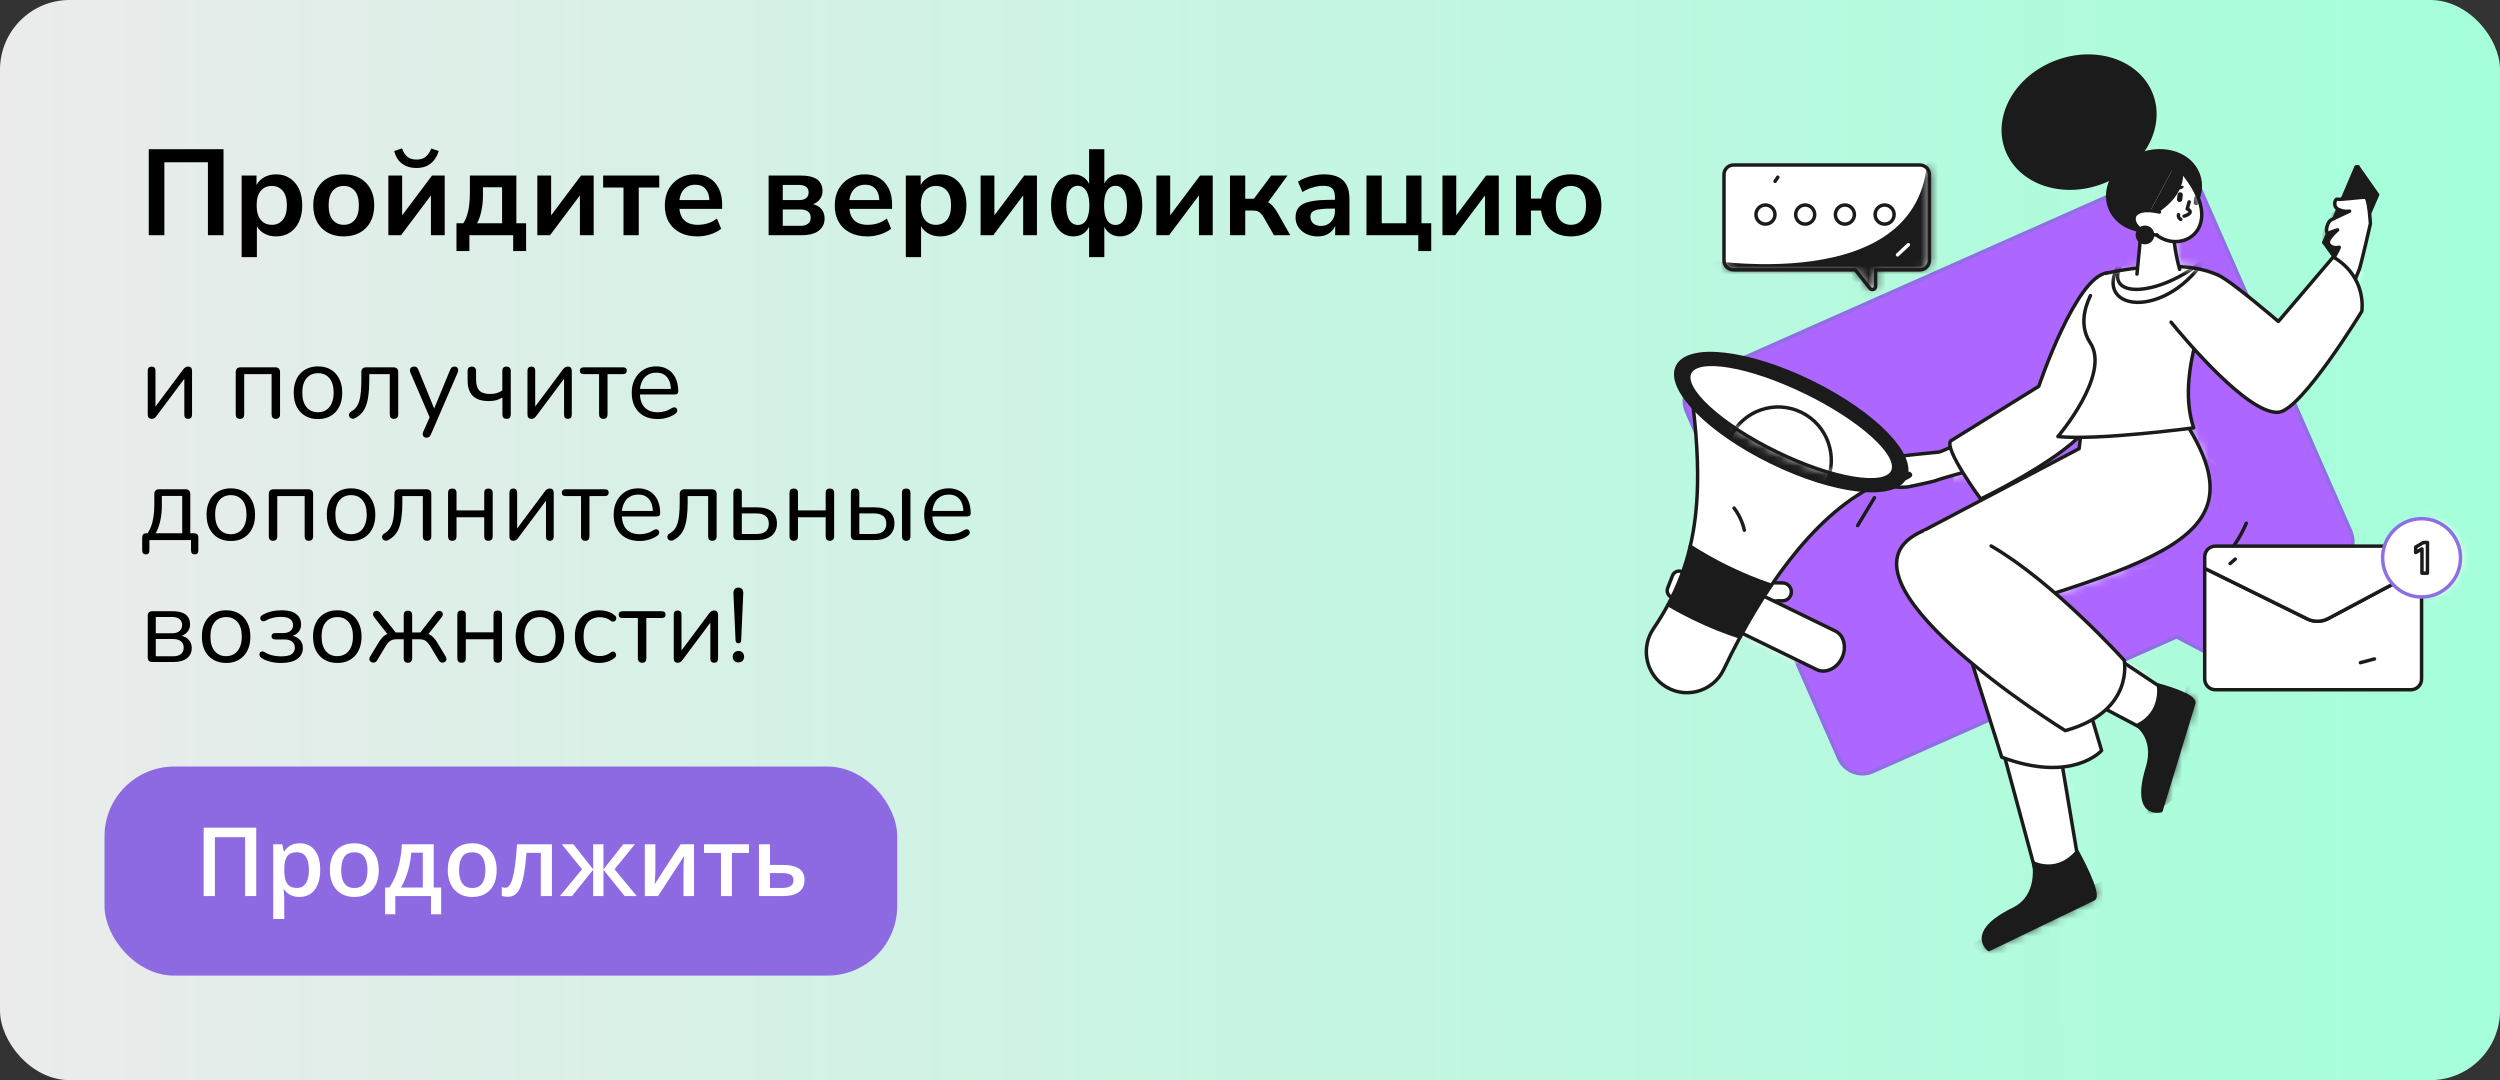 <svg width="287" height="124" viewBox="0 0 287 124" fill="none" xmlns="http://www.w3.org/2000/svg">
<rect x="0" y="0" width="287" height="124" fill="#333333" stroke="none"/>
<rect width="287" height="124" rx="8" fill="url(#paint0_linear_184_9686)"/>
<path d="M17.078 27V17.13H25.66V27H23.868V18.628H18.87V27H17.078ZM27.74 29.52V20.154H29.448V21.596H29.308C29.448 21.12 29.733 20.737 30.162 20.448C30.601 20.159 31.11 20.014 31.688 20.014C32.286 20.014 32.808 20.159 33.256 20.448C33.714 20.737 34.068 21.148 34.32 21.68C34.572 22.203 34.698 22.833 34.698 23.57C34.698 24.298 34.572 24.933 34.32 25.474C34.068 26.006 33.718 26.417 33.27 26.706C32.822 26.995 32.295 27.14 31.688 27.14C31.119 27.14 30.62 27 30.19 26.72C29.761 26.431 29.472 26.057 29.322 25.6H29.49V29.52H27.74ZM31.198 25.81C31.721 25.81 32.141 25.623 32.458 25.25C32.776 24.867 32.934 24.307 32.934 23.57C32.934 22.823 32.776 22.268 32.458 21.904C32.141 21.531 31.721 21.344 31.198 21.344C30.676 21.344 30.256 21.531 29.938 21.904C29.621 22.268 29.462 22.823 29.462 23.57C29.462 24.307 29.621 24.867 29.938 25.25C30.256 25.623 30.676 25.81 31.198 25.81ZM39.462 27.14C38.753 27.14 38.137 26.995 37.614 26.706C37.091 26.417 36.685 26.006 36.396 25.474C36.107 24.933 35.962 24.298 35.962 23.57C35.962 22.842 36.107 22.212 36.396 21.68C36.685 21.148 37.091 20.737 37.614 20.448C38.137 20.159 38.753 20.014 39.462 20.014C40.171 20.014 40.787 20.159 41.31 20.448C41.833 20.737 42.239 21.148 42.528 21.68C42.817 22.212 42.962 22.842 42.962 23.57C42.962 24.298 42.817 24.933 42.528 25.474C42.239 26.006 41.833 26.417 41.31 26.706C40.787 26.995 40.171 27.14 39.462 27.14ZM39.462 25.81C39.985 25.81 40.405 25.623 40.722 25.25C41.039 24.867 41.198 24.307 41.198 23.57C41.198 22.823 41.039 22.268 40.722 21.904C40.405 21.531 39.985 21.344 39.462 21.344C38.939 21.344 38.519 21.531 38.202 21.904C37.885 22.268 37.726 22.823 37.726 23.57C37.726 24.307 37.885 24.867 38.202 25.25C38.519 25.623 38.939 25.81 39.462 25.81ZM44.584 27V20.154H46.166V25.208H45.802L49.596 20.154H51.052V27H49.47V21.932H49.848L46.04 27H44.584ZM47.804 19.286C47.346 19.286 46.945 19.207 46.6 19.048C46.255 18.889 45.965 18.665 45.732 18.376C45.508 18.077 45.349 17.732 45.256 17.34L46.152 17.032C46.31 17.48 46.52 17.807 46.782 18.012C47.053 18.217 47.398 18.32 47.818 18.32C48.247 18.32 48.593 18.217 48.854 18.012C49.115 17.797 49.334 17.475 49.512 17.046L50.366 17.34C50.235 17.769 50.048 18.129 49.806 18.418C49.563 18.707 49.274 18.927 48.938 19.076C48.602 19.216 48.224 19.286 47.804 19.286ZM52.403 28.82V25.628H53.187C53.374 25.339 53.518 25.031 53.621 24.704C53.733 24.368 53.812 23.99 53.859 23.57C53.915 23.141 53.943 22.651 53.943 22.1V20.154H59.277V25.628H60.397V28.82H58.913V27H53.887V28.82H52.403ZM54.769 25.628H57.639V21.498H55.441V22.506C55.441 23.094 55.38 23.663 55.259 24.214C55.147 24.765 54.984 25.236 54.769 25.628ZM61.687 27V20.154H63.269V25.208H62.905L66.699 20.154H68.155V27H66.573V21.932H66.951L63.143 27H61.687ZM71.579 27V21.526H69.241V20.154H75.681V21.526H73.329V27H71.579ZM80.073 27.14C79.299 27.14 78.631 26.995 78.071 26.706C77.511 26.417 77.077 26.006 76.769 25.474C76.471 24.942 76.321 24.312 76.321 23.584C76.321 22.875 76.466 22.254 76.755 21.722C77.054 21.19 77.46 20.775 77.973 20.476C78.496 20.168 79.089 20.014 79.751 20.014C80.405 20.014 80.965 20.154 81.431 20.434C81.898 20.714 82.257 21.111 82.509 21.624C82.771 22.137 82.901 22.749 82.901 23.458V23.976H77.735V22.968H81.669L81.445 23.178C81.445 22.543 81.305 22.058 81.025 21.722C80.745 21.377 80.344 21.204 79.821 21.204C79.429 21.204 79.093 21.297 78.813 21.484C78.543 21.661 78.333 21.918 78.183 22.254C78.043 22.581 77.973 22.973 77.973 23.43V23.528C77.973 24.041 78.053 24.466 78.211 24.802C78.37 25.138 78.608 25.39 78.925 25.558C79.243 25.726 79.635 25.81 80.101 25.81C80.484 25.81 80.867 25.754 81.249 25.642C81.632 25.521 81.982 25.334 82.299 25.082L82.789 26.258C82.463 26.529 82.052 26.743 81.557 26.902C81.063 27.061 80.568 27.14 80.073 27.14ZM88.238 27V20.154H91.934C92.522 20.154 92.998 20.224 93.362 20.364C93.736 20.504 94.006 20.709 94.174 20.98C94.342 21.241 94.426 21.563 94.426 21.946C94.426 22.375 94.277 22.739 93.978 23.038C93.689 23.327 93.302 23.505 92.816 23.57V23.374C93.227 23.393 93.567 23.477 93.838 23.626C94.109 23.775 94.314 23.976 94.454 24.228C94.594 24.471 94.664 24.755 94.664 25.082C94.664 25.67 94.44 26.137 93.992 26.482C93.544 26.827 92.895 27 92.046 27H88.238ZM89.862 25.922H91.892C92.275 25.922 92.564 25.843 92.76 25.684C92.966 25.525 93.068 25.292 93.068 24.984C93.068 24.676 92.966 24.443 92.76 24.284C92.564 24.125 92.275 24.046 91.892 24.046H89.862V25.922ZM89.862 22.968H91.766C92.102 22.968 92.364 22.893 92.55 22.744C92.737 22.585 92.83 22.366 92.83 22.086C92.83 21.806 92.737 21.596 92.55 21.456C92.364 21.307 92.102 21.232 91.766 21.232H89.862V22.968ZM99.583 27.14C98.808 27.14 98.141 26.995 97.581 26.706C97.021 26.417 96.587 26.006 96.279 25.474C95.981 24.942 95.831 24.312 95.831 23.584C95.831 22.875 95.976 22.254 96.265 21.722C96.564 21.19 96.97 20.775 97.483 20.476C98.006 20.168 98.599 20.014 99.261 20.014C99.915 20.014 100.475 20.154 100.941 20.434C101.408 20.714 101.767 21.111 102.019 21.624C102.281 22.137 102.411 22.749 102.411 23.458V23.976H97.245V22.968H101.179L100.955 23.178C100.955 22.543 100.815 22.058 100.535 21.722C100.255 21.377 99.854 21.204 99.331 21.204C98.939 21.204 98.603 21.297 98.323 21.484C98.052 21.661 97.843 21.918 97.693 22.254C97.553 22.581 97.483 22.973 97.483 23.43V23.528C97.483 24.041 97.562 24.466 97.721 24.802C97.88 25.138 98.118 25.39 98.435 25.558C98.752 25.726 99.144 25.81 99.611 25.81C99.994 25.81 100.377 25.754 100.759 25.642C101.142 25.521 101.492 25.334 101.809 25.082L102.299 26.258C101.973 26.529 101.562 26.743 101.067 26.902C100.573 27.061 100.078 27.14 99.583 27.14ZM103.988 29.52V20.154H105.696V21.596H105.556C105.696 21.12 105.981 20.737 106.41 20.448C106.849 20.159 107.358 20.014 107.936 20.014C108.534 20.014 109.056 20.159 109.504 20.448C109.962 20.737 110.316 21.148 110.568 21.68C110.82 22.203 110.946 22.833 110.946 23.57C110.946 24.298 110.82 24.933 110.568 25.474C110.316 26.006 109.966 26.417 109.518 26.706C109.07 26.995 108.543 27.14 107.936 27.14C107.367 27.14 106.868 27 106.438 26.72C106.009 26.431 105.72 26.057 105.57 25.6H105.738V29.52H103.988ZM107.446 25.81C107.969 25.81 108.389 25.623 108.706 25.25C109.024 24.867 109.182 24.307 109.182 23.57C109.182 22.823 109.024 22.268 108.706 21.904C108.389 21.531 107.969 21.344 107.446 21.344C106.924 21.344 106.504 21.531 106.186 21.904C105.869 22.268 105.71 22.823 105.71 23.57C105.71 24.307 105.869 24.867 106.186 25.25C106.504 25.623 106.924 25.81 107.446 25.81ZM112.574 27V20.154H114.156V25.208H113.792L117.586 20.154H119.042V27H117.46V21.932H117.838L114.03 27H112.574ZM125.027 29.52V25.698H125.167C125.018 26.155 124.775 26.51 124.439 26.762C124.103 27.014 123.697 27.14 123.221 27.14C122.717 27.14 122.274 26.995 121.891 26.706C121.509 26.407 121.205 25.992 120.981 25.46C120.767 24.919 120.659 24.289 120.659 23.57C120.659 22.842 120.767 22.212 120.981 21.68C121.205 21.148 121.509 20.737 121.891 20.448C122.274 20.159 122.717 20.014 123.221 20.014C123.707 20.014 124.117 20.14 124.453 20.392C124.789 20.644 125.027 20.999 125.167 21.456H125.027V17.13H126.777V21.456H126.623C126.763 20.999 127.001 20.644 127.337 20.392C127.683 20.14 128.093 20.014 128.569 20.014C129.073 20.014 129.517 20.159 129.899 20.448C130.291 20.737 130.595 21.148 130.809 21.68C131.024 22.212 131.131 22.842 131.131 23.57C131.131 24.289 131.024 24.919 130.809 25.46C130.595 25.992 130.296 26.407 129.913 26.706C129.531 26.995 129.083 27.14 128.569 27.14C128.103 27.14 127.701 27.014 127.365 26.762C127.029 26.51 126.782 26.155 126.623 25.698H126.777V29.52H125.027ZM123.739 25.824C124.01 25.824 124.243 25.745 124.439 25.586C124.635 25.418 124.785 25.166 124.887 24.83C124.999 24.494 125.055 24.074 125.055 23.57C125.055 23.066 124.999 22.651 124.887 22.324C124.775 21.988 124.621 21.741 124.425 21.582C124.229 21.414 124.001 21.33 123.739 21.33C123.338 21.33 123.016 21.517 122.773 21.89C122.531 22.254 122.409 22.814 122.409 23.57C122.409 24.335 122.531 24.905 122.773 25.278C123.016 25.642 123.338 25.824 123.739 25.824ZM128.051 25.824C128.462 25.824 128.784 25.642 129.017 25.278C129.26 24.905 129.381 24.335 129.381 23.57C129.381 22.814 129.26 22.254 129.017 21.89C128.775 21.517 128.453 21.33 128.051 21.33C127.79 21.33 127.561 21.414 127.365 21.582C127.169 21.741 127.015 21.988 126.903 22.324C126.801 22.651 126.749 23.066 126.749 23.57C126.749 24.074 126.801 24.494 126.903 24.83C127.015 25.166 127.169 25.418 127.365 25.586C127.561 25.745 127.79 25.824 128.051 25.824ZM132.754 27V20.154H134.336V25.208H133.972L137.766 20.154H139.222V27H137.64V21.932H138.018L134.21 27H132.754ZM141.203 27V20.154H142.953V22.814H143.947L145.935 20.154H147.811L145.305 23.584L144.927 23.024C145.179 23.052 145.403 23.122 145.599 23.234C145.804 23.346 145.991 23.505 146.159 23.71C146.336 23.906 146.509 24.153 146.677 24.452L148.119 27H146.243L145.095 24.984C144.974 24.769 144.852 24.606 144.731 24.494C144.619 24.373 144.488 24.289 144.339 24.242C144.199 24.195 144.026 24.172 143.821 24.172H142.953V27H141.203ZM151.291 27.14C150.797 27.14 150.353 27.047 149.961 26.86C149.579 26.664 149.275 26.403 149.051 26.076C148.837 25.749 148.729 25.381 148.729 24.97C148.729 24.466 148.86 24.069 149.121 23.78C149.383 23.481 149.807 23.267 150.395 23.136C150.983 23.005 151.772 22.94 152.761 22.94H153.461V23.948H152.775C152.337 23.948 151.968 23.967 151.669 24.004C151.371 24.032 151.128 24.083 150.941 24.158C150.764 24.223 150.633 24.317 150.549 24.438C150.475 24.559 150.437 24.709 150.437 24.886C150.437 25.194 150.545 25.446 150.759 25.642C150.974 25.838 151.273 25.936 151.655 25.936C151.963 25.936 152.234 25.866 152.467 25.726C152.71 25.577 152.901 25.376 153.041 25.124C153.181 24.872 153.251 24.583 153.251 24.256V22.646C153.251 22.179 153.149 21.843 152.943 21.638C152.738 21.433 152.393 21.33 151.907 21.33C151.525 21.33 151.133 21.391 150.731 21.512C150.33 21.624 149.924 21.801 149.513 22.044L149.009 20.854C149.252 20.686 149.537 20.541 149.863 20.42C150.199 20.289 150.549 20.191 150.913 20.126C151.287 20.051 151.637 20.014 151.963 20.014C152.635 20.014 153.186 20.117 153.615 20.322C154.054 20.527 154.381 20.84 154.595 21.26C154.81 21.671 154.917 22.203 154.917 22.856V27H153.279V25.544H153.391C153.326 25.871 153.195 26.155 152.999 26.398C152.813 26.631 152.575 26.813 152.285 26.944C151.996 27.075 151.665 27.14 151.291 27.14ZM162.821 28.82V27H156.871V20.154H158.621V25.628H161.435V20.154H163.185V25.628H164.305V28.82H162.821ZM165.594 27V20.154H167.176V25.208H166.812L170.606 20.154H172.062V27H170.48V21.932H170.858L167.05 27H165.594ZM180.343 27.14C179.708 27.14 179.148 27.023 178.663 26.79C178.177 26.547 177.785 26.202 177.487 25.754C177.188 25.306 176.997 24.779 176.913 24.172H175.751V27H174.043V20.154H175.751V22.8H176.927C177.076 21.932 177.449 21.251 178.047 20.756C178.653 20.261 179.419 20.014 180.343 20.014C181.052 20.014 181.668 20.159 182.191 20.448C182.713 20.737 183.119 21.148 183.409 21.68C183.698 22.212 183.843 22.842 183.843 23.57C183.843 24.298 183.698 24.933 183.409 25.474C183.119 26.006 182.713 26.417 182.191 26.706C181.668 26.995 181.052 27.14 180.343 27.14ZM180.343 25.81C180.865 25.81 181.285 25.623 181.603 25.25C181.92 24.867 182.079 24.307 182.079 23.57C182.079 22.823 181.92 22.268 181.603 21.904C181.285 21.531 180.865 21.344 180.343 21.344C179.829 21.344 179.409 21.531 179.083 21.904C178.765 22.268 178.607 22.823 178.607 23.57C178.607 24.307 178.765 24.867 179.083 25.25C179.409 25.623 179.829 25.81 180.343 25.81Z" fill="black"/>
<path d="M17.404 48.084C17.316 48.084 17.236 48.064 17.164 48.024C17.1 47.992 17.048 47.936 17.008 47.856C16.976 47.776 16.96 47.676 16.96 47.556V42.564C16.96 42.404 17 42.284 17.08 42.204C17.16 42.124 17.268 42.084 17.404 42.084C17.548 42.084 17.656 42.124 17.728 42.204C17.808 42.284 17.848 42.404 17.848 42.564V47.076H17.548L21.04 42.396C21.104 42.308 21.18 42.236 21.268 42.18C21.356 42.116 21.468 42.084 21.604 42.084C21.7 42.084 21.78 42.1 21.844 42.132C21.908 42.164 21.956 42.22 21.988 42.3C22.028 42.372 22.048 42.472 22.048 42.6V47.604C22.048 47.756 22.008 47.876 21.928 47.964C21.856 48.044 21.748 48.084 21.604 48.084C21.46 48.084 21.348 48.044 21.268 47.964C21.196 47.876 21.16 47.756 21.16 47.604V43.08H21.46L17.956 47.772C17.9 47.852 17.828 47.924 17.74 47.988C17.66 48.052 17.548 48.084 17.404 48.084ZM27.554 48.084C27.394 48.084 27.27 48.04 27.182 47.952C27.102 47.864 27.062 47.74 27.062 47.58V42.72C27.062 42.536 27.11 42.4 27.206 42.312C27.302 42.216 27.438 42.168 27.614 42.168H31.598C31.774 42.168 31.91 42.216 32.006 42.312C32.102 42.4 32.15 42.536 32.15 42.72V47.58C32.15 47.74 32.106 47.864 32.018 47.952C31.93 48.04 31.81 48.084 31.658 48.084C31.506 48.084 31.386 48.04 31.298 47.952C31.218 47.864 31.178 47.74 31.178 47.58V42.948H28.034V47.58C28.034 47.74 27.994 47.864 27.914 47.952C27.834 48.04 27.714 48.084 27.554 48.084ZM36.505 48.108C35.937 48.108 35.445 47.984 35.029 47.736C34.613 47.488 34.289 47.14 34.057 46.692C33.833 46.236 33.721 45.7 33.721 45.084C33.721 44.62 33.785 44.204 33.913 43.836C34.041 43.46 34.229 43.14 34.477 42.876C34.725 42.612 35.017 42.412 35.353 42.276C35.697 42.132 36.081 42.06 36.505 42.06C37.073 42.06 37.565 42.184 37.981 42.432C38.397 42.68 38.717 43.032 38.941 43.488C39.173 43.936 39.289 44.468 39.289 45.084C39.289 45.548 39.225 45.964 39.097 46.332C38.969 46.7 38.781 47.02 38.533 47.292C38.285 47.556 37.989 47.76 37.645 47.904C37.309 48.04 36.929 48.108 36.505 48.108ZM36.505 47.328C36.865 47.328 37.181 47.24 37.453 47.064C37.725 46.888 37.933 46.632 38.077 46.296C38.229 45.96 38.305 45.556 38.305 45.084C38.305 44.356 38.141 43.8 37.813 43.416C37.493 43.032 37.057 42.84 36.505 42.84C36.137 42.84 35.817 42.928 35.545 43.104C35.281 43.272 35.073 43.524 34.921 43.86C34.777 44.188 34.705 44.596 34.705 45.084C34.705 45.804 34.869 46.36 35.197 46.752C35.525 47.136 35.961 47.328 36.505 47.328ZM45.225 48.084C45.073 48.084 44.953 48.04 44.865 47.952C44.785 47.864 44.745 47.74 44.745 47.58V42.948H42.393V43.692C42.393 44.316 42.361 44.868 42.297 45.348C42.241 45.82 42.149 46.228 42.021 46.572C41.893 46.916 41.721 47.204 41.505 47.436C41.297 47.668 41.037 47.864 40.725 48.024C40.621 48.072 40.521 48.084 40.425 48.06C40.329 48.044 40.249 48.008 40.185 47.952C40.129 47.888 40.089 47.812 40.065 47.724C40.049 47.636 40.061 47.548 40.101 47.46C40.141 47.372 40.213 47.3 40.317 47.244C40.549 47.116 40.737 46.956 40.881 46.764C41.033 46.572 41.153 46.332 41.241 46.044C41.329 45.756 41.389 45.42 41.421 45.036C41.461 44.644 41.481 44.184 41.481 43.656V42.72C41.481 42.536 41.529 42.4 41.625 42.312C41.721 42.216 41.857 42.168 42.033 42.168H45.165C45.341 42.168 45.477 42.216 45.573 42.312C45.669 42.4 45.717 42.536 45.717 42.72V47.58C45.717 47.74 45.673 47.864 45.585 47.952C45.505 48.04 45.385 48.084 45.225 48.084ZM48.948 50.244C48.828 50.244 48.732 50.212 48.66 50.148C48.588 50.084 48.544 49.996 48.528 49.884C48.52 49.78 48.54 49.672 48.588 49.56L49.416 47.7V48.12L47.112 42.768C47.064 42.648 47.048 42.536 47.064 42.432C47.08 42.328 47.128 42.244 47.208 42.18C47.288 42.116 47.4 42.084 47.544 42.084C47.672 42.084 47.772 42.112 47.844 42.168C47.916 42.224 47.98 42.324 48.036 42.468L50.004 47.292H49.68L51.672 42.468C51.736 42.324 51.804 42.224 51.876 42.168C51.948 42.112 52.052 42.084 52.188 42.084C52.316 42.084 52.412 42.116 52.476 42.18C52.548 42.244 52.588 42.328 52.596 42.432C52.612 42.528 52.596 42.636 52.548 42.756L49.476 49.86C49.412 50.004 49.34 50.104 49.26 50.16C49.188 50.216 49.084 50.244 48.948 50.244ZM58.157 48.084C58.005 48.084 57.885 48.04 57.797 47.952C57.717 47.856 57.677 47.728 57.677 47.568V45.636C57.453 45.772 57.209 45.876 56.945 45.948C56.689 46.012 56.417 46.044 56.129 46.044C55.297 46.044 54.681 45.848 54.281 45.456C53.881 45.056 53.681 44.452 53.681 43.644V42.576C53.681 42.416 53.721 42.296 53.801 42.216C53.889 42.128 54.013 42.084 54.173 42.084C54.325 42.084 54.441 42.128 54.521 42.216C54.609 42.296 54.653 42.416 54.653 42.576V43.572C54.653 44.148 54.777 44.568 55.025 44.832C55.281 45.096 55.689 45.228 56.249 45.228C56.537 45.228 56.793 45.196 57.017 45.132C57.241 45.068 57.457 44.964 57.665 44.82V42.588C57.665 42.252 57.825 42.084 58.145 42.084C58.305 42.084 58.425 42.128 58.505 42.216C58.593 42.304 58.637 42.428 58.637 42.588V47.568C58.637 47.728 58.597 47.856 58.517 47.952C58.437 48.04 58.317 48.084 58.157 48.084ZM60.998 48.084C60.91 48.084 60.83 48.064 60.758 48.024C60.694 47.992 60.642 47.936 60.602 47.856C60.57 47.776 60.554 47.676 60.554 47.556V42.564C60.554 42.404 60.594 42.284 60.674 42.204C60.754 42.124 60.862 42.084 60.998 42.084C61.142 42.084 61.25 42.124 61.322 42.204C61.402 42.284 61.442 42.404 61.442 42.564V47.076H61.142L64.634 42.396C64.698 42.308 64.774 42.236 64.862 42.18C64.95 42.116 65.062 42.084 65.198 42.084C65.294 42.084 65.374 42.1 65.438 42.132C65.502 42.164 65.55 42.22 65.582 42.3C65.622 42.372 65.642 42.472 65.642 42.6V47.604C65.642 47.756 65.602 47.876 65.522 47.964C65.45 48.044 65.342 48.084 65.198 48.084C65.054 48.084 64.942 48.044 64.862 47.964C64.79 47.876 64.754 47.756 64.754 47.604V43.08H65.054L61.55 47.772C61.494 47.852 61.422 47.924 61.334 47.988C61.254 48.052 61.142 48.084 60.998 48.084ZM69.266 48.084C69.114 48.084 68.994 48.04 68.906 47.952C68.818 47.864 68.774 47.74 68.774 47.58V42.948H67.022C66.718 42.948 66.566 42.816 66.566 42.552C66.566 42.432 66.606 42.34 66.686 42.276C66.766 42.204 66.878 42.168 67.022 42.168H71.51C71.806 42.168 71.954 42.296 71.954 42.552C71.954 42.68 71.914 42.78 71.834 42.852C71.762 42.916 71.654 42.948 71.51 42.948H69.746V47.58C69.746 47.74 69.706 47.864 69.626 47.952C69.554 48.04 69.434 48.084 69.266 48.084ZM75.51 48.108C74.894 48.108 74.362 47.988 73.914 47.748C73.474 47.5 73.13 47.152 72.882 46.704C72.642 46.256 72.522 45.72 72.522 45.096C72.522 44.488 72.642 43.96 72.882 43.512C73.122 43.056 73.45 42.7 73.866 42.444C74.29 42.188 74.778 42.06 75.33 42.06C75.722 42.06 76.074 42.128 76.386 42.264C76.698 42.392 76.962 42.58 77.178 42.828C77.402 43.076 77.57 43.376 77.682 43.728C77.802 44.08 77.862 44.476 77.862 44.916C77.862 45.044 77.826 45.14 77.754 45.204C77.682 45.26 77.578 45.288 77.442 45.288H73.266V44.652H77.214L77.022 44.808C77.022 44.376 76.958 44.012 76.83 43.716C76.702 43.412 76.514 43.18 76.266 43.02C76.026 42.86 75.722 42.78 75.354 42.78C74.946 42.78 74.598 42.876 74.31 43.068C74.03 43.252 73.818 43.512 73.674 43.848C73.53 44.176 73.458 44.56 73.458 45V45.072C73.458 45.808 73.634 46.368 73.986 46.752C74.346 47.136 74.854 47.328 75.51 47.328C75.782 47.328 76.05 47.292 76.314 47.22C76.586 47.148 76.85 47.028 77.106 46.86C77.218 46.788 77.318 46.756 77.406 46.764C77.502 46.764 77.578 46.792 77.634 46.848C77.69 46.896 77.726 46.96 77.742 47.04C77.766 47.112 77.758 47.192 77.718 47.28C77.686 47.368 77.618 47.444 77.514 47.508C77.25 47.7 76.938 47.848 76.578 47.952C76.218 48.056 75.862 48.108 75.51 48.108ZM16.744 63.644C16.608 63.644 16.504 63.604 16.432 63.524C16.36 63.444 16.324 63.332 16.324 63.188V61.7C16.324 61.38 16.484 61.22 16.804 61.22H17.38L16.804 61.424C17.02 61.136 17.192 60.824 17.32 60.488C17.456 60.144 17.556 59.76 17.62 59.336C17.684 58.912 17.716 58.428 17.716 57.884V56.72C17.716 56.536 17.764 56.4 17.86 56.312C17.956 56.216 18.092 56.168 18.268 56.168H21.292C21.476 56.168 21.612 56.216 21.7 56.312C21.796 56.4 21.844 56.536 21.844 56.72V61.664L21.4 61.22H22.288C22.44 61.22 22.556 61.26 22.636 61.34C22.724 61.42 22.768 61.54 22.768 61.7V63.188C22.768 63.492 22.628 63.644 22.348 63.644C22.212 63.644 22.108 63.604 22.036 63.524C21.964 63.444 21.928 63.332 21.928 63.188V62H17.152V63.188C17.152 63.492 17.016 63.644 16.744 63.644ZM17.872 61.22H20.92V56.936H18.58V58.052C18.58 58.652 18.52 59.232 18.4 59.792C18.28 60.344 18.104 60.82 17.872 61.22ZM26.498 62.108C25.93 62.108 25.438 61.984 25.022 61.736C24.606 61.488 24.282 61.14 24.05 60.692C23.826 60.236 23.714 59.7 23.714 59.084C23.714 58.62 23.778 58.204 23.906 57.836C24.034 57.46 24.222 57.14 24.47 56.876C24.718 56.612 25.01 56.412 25.346 56.276C25.69 56.132 26.074 56.06 26.498 56.06C27.066 56.06 27.558 56.184 27.974 56.432C28.39 56.68 28.71 57.032 28.934 57.488C29.166 57.936 29.282 58.468 29.282 59.084C29.282 59.548 29.218 59.964 29.09 60.332C28.962 60.7 28.774 61.02 28.526 61.292C28.278 61.556 27.982 61.76 27.638 61.904C27.302 62.04 26.922 62.108 26.498 62.108ZM26.498 61.328C26.858 61.328 27.174 61.24 27.446 61.064C27.718 60.888 27.926 60.632 28.07 60.296C28.222 59.96 28.298 59.556 28.298 59.084C28.298 58.356 28.134 57.8 27.806 57.416C27.486 57.032 27.05 56.84 26.498 56.84C26.13 56.84 25.81 56.928 25.538 57.104C25.274 57.272 25.066 57.524 24.914 57.86C24.77 58.188 24.698 58.596 24.698 59.084C24.698 59.804 24.862 60.36 25.19 60.752C25.518 61.136 25.954 61.328 26.498 61.328ZM31.35 62.084C31.19 62.084 31.066 62.04 30.978 61.952C30.898 61.864 30.858 61.74 30.858 61.58V56.72C30.858 56.536 30.906 56.4 31.002 56.312C31.098 56.216 31.234 56.168 31.41 56.168H35.394C35.57 56.168 35.706 56.216 35.802 56.312C35.898 56.4 35.946 56.536 35.946 56.72V61.58C35.946 61.74 35.902 61.864 35.814 61.952C35.726 62.04 35.606 62.084 35.454 62.084C35.302 62.084 35.182 62.04 35.094 61.952C35.014 61.864 34.974 61.74 34.974 61.58V56.948H31.83V61.58C31.83 61.74 31.79 61.864 31.71 61.952C31.63 62.04 31.51 62.084 31.35 62.084ZM40.302 62.108C39.734 62.108 39.242 61.984 38.826 61.736C38.41 61.488 38.086 61.14 37.854 60.692C37.63 60.236 37.518 59.7 37.518 59.084C37.518 58.62 37.582 58.204 37.71 57.836C37.838 57.46 38.026 57.14 38.274 56.876C38.522 56.612 38.814 56.412 39.15 56.276C39.494 56.132 39.878 56.06 40.302 56.06C40.87 56.06 41.362 56.184 41.778 56.432C42.194 56.68 42.514 57.032 42.738 57.488C42.97 57.936 43.086 58.468 43.086 59.084C43.086 59.548 43.022 59.964 42.894 60.332C42.766 60.7 42.578 61.02 42.33 61.292C42.082 61.556 41.786 61.76 41.442 61.904C41.106 62.04 40.726 62.108 40.302 62.108ZM40.302 61.328C40.662 61.328 40.978 61.24 41.25 61.064C41.522 60.888 41.73 60.632 41.874 60.296C42.026 59.96 42.102 59.556 42.102 59.084C42.102 58.356 41.938 57.8 41.61 57.416C41.29 57.032 40.854 56.84 40.302 56.84C39.934 56.84 39.614 56.928 39.342 57.104C39.078 57.272 38.87 57.524 38.718 57.86C38.574 58.188 38.502 58.596 38.502 59.084C38.502 59.804 38.666 60.36 38.994 60.752C39.322 61.136 39.758 61.328 40.302 61.328ZM49.022 62.084C48.87 62.084 48.75 62.04 48.662 61.952C48.582 61.864 48.542 61.74 48.542 61.58V56.948H46.19V57.692C46.19 58.316 46.158 58.868 46.094 59.348C46.038 59.82 45.946 60.228 45.818 60.572C45.69 60.916 45.518 61.204 45.302 61.436C45.094 61.668 44.834 61.864 44.522 62.024C44.418 62.072 44.318 62.084 44.222 62.06C44.126 62.044 44.046 62.008 43.982 61.952C43.926 61.888 43.886 61.812 43.862 61.724C43.846 61.636 43.858 61.548 43.898 61.46C43.938 61.372 44.01 61.3 44.114 61.244C44.346 61.116 44.534 60.956 44.678 60.764C44.83 60.572 44.95 60.332 45.038 60.044C45.126 59.756 45.186 59.42 45.218 59.036C45.258 58.644 45.278 58.184 45.278 57.656V56.72C45.278 56.536 45.326 56.4 45.422 56.312C45.518 56.216 45.654 56.168 45.83 56.168H48.962C49.138 56.168 49.274 56.216 49.37 56.312C49.466 56.4 49.514 56.536 49.514 56.72V61.58C49.514 61.74 49.47 61.864 49.382 61.952C49.302 62.04 49.182 62.084 49.022 62.084ZM51.929 62.084C51.769 62.084 51.645 62.04 51.557 61.952C51.477 61.864 51.437 61.74 51.437 61.58V56.576C51.437 56.408 51.477 56.284 51.557 56.204C51.645 56.124 51.769 56.084 51.929 56.084C52.081 56.084 52.197 56.124 52.277 56.204C52.365 56.284 52.409 56.408 52.409 56.576V58.592H55.589V56.576C55.589 56.408 55.629 56.284 55.709 56.204C55.797 56.124 55.917 56.084 56.069 56.084C56.221 56.084 56.341 56.124 56.429 56.204C56.517 56.284 56.561 56.408 56.561 56.576V61.58C56.561 61.74 56.517 61.864 56.429 61.952C56.341 62.04 56.221 62.084 56.069 62.084C55.917 62.084 55.797 62.04 55.709 61.952C55.629 61.864 55.589 61.74 55.589 61.58V59.384H52.409V61.58C52.409 61.74 52.369 61.864 52.289 61.952C52.209 62.04 52.089 62.084 51.929 62.084ZM58.923 62.084C58.836 62.084 58.755 62.064 58.684 62.024C58.62 61.992 58.568 61.936 58.528 61.856C58.495 61.776 58.48 61.676 58.48 61.556V56.564C58.48 56.404 58.52 56.284 58.599 56.204C58.679 56.124 58.788 56.084 58.923 56.084C59.068 56.084 59.175 56.124 59.248 56.204C59.328 56.284 59.367 56.404 59.367 56.564V61.076H59.068L62.559 56.396C62.623 56.308 62.7 56.236 62.788 56.18C62.876 56.116 62.987 56.084 63.123 56.084C63.219 56.084 63.3 56.1 63.364 56.132C63.428 56.164 63.475 56.22 63.508 56.3C63.547 56.372 63.568 56.472 63.568 56.6V61.604C63.568 61.756 63.528 61.876 63.447 61.964C63.376 62.044 63.267 62.084 63.123 62.084C62.98 62.084 62.867 62.044 62.788 61.964C62.715 61.876 62.679 61.756 62.679 61.604V57.08H62.98L59.475 61.772C59.419 61.852 59.347 61.924 59.26 61.988C59.179 62.052 59.068 62.084 58.923 62.084ZM67.191 62.084C67.039 62.084 66.919 62.04 66.831 61.952C66.743 61.864 66.699 61.74 66.699 61.58V56.948H64.947C64.643 56.948 64.491 56.816 64.491 56.552C64.491 56.432 64.531 56.34 64.611 56.276C64.691 56.204 64.803 56.168 64.947 56.168H69.435C69.731 56.168 69.879 56.296 69.879 56.552C69.879 56.68 69.839 56.78 69.759 56.852C69.687 56.916 69.579 56.948 69.435 56.948H67.671V61.58C67.671 61.74 67.631 61.864 67.551 61.952C67.479 62.04 67.359 62.084 67.191 62.084ZM73.436 62.108C72.82 62.108 72.288 61.988 71.84 61.748C71.4 61.5 71.056 61.152 70.808 60.704C70.568 60.256 70.448 59.72 70.448 59.096C70.448 58.488 70.568 57.96 70.808 57.512C71.048 57.056 71.376 56.7 71.792 56.444C72.216 56.188 72.704 56.06 73.256 56.06C73.648 56.06 74 56.128 74.312 56.264C74.624 56.392 74.888 56.58 75.104 56.828C75.328 57.076 75.496 57.376 75.608 57.728C75.728 58.08 75.788 58.476 75.788 58.916C75.788 59.044 75.752 59.14 75.68 59.204C75.608 59.26 75.504 59.288 75.368 59.288H71.192V58.652H75.14L74.948 58.808C74.948 58.376 74.884 58.012 74.756 57.716C74.628 57.412 74.44 57.18 74.192 57.02C73.952 56.86 73.648 56.78 73.28 56.78C72.872 56.78 72.524 56.876 72.236 57.068C71.956 57.252 71.744 57.512 71.6 57.848C71.456 58.176 71.384 58.56 71.384 59V59.072C71.384 59.808 71.56 60.368 71.912 60.752C72.272 61.136 72.78 61.328 73.436 61.328C73.708 61.328 73.976 61.292 74.24 61.22C74.512 61.148 74.776 61.028 75.032 60.86C75.144 60.788 75.244 60.756 75.332 60.764C75.428 60.764 75.504 60.792 75.56 60.848C75.616 60.896 75.652 60.96 75.668 61.04C75.692 61.112 75.684 61.192 75.644 61.28C75.612 61.368 75.544 61.444 75.44 61.508C75.176 61.7 74.864 61.848 74.504 61.952C74.144 62.056 73.788 62.108 73.436 62.108ZM81.776 62.084C81.624 62.084 81.504 62.04 81.416 61.952C81.336 61.864 81.296 61.74 81.296 61.58V56.948H78.944V57.692C78.944 58.316 78.912 58.868 78.848 59.348C78.792 59.82 78.7 60.228 78.572 60.572C78.444 60.916 78.272 61.204 78.056 61.436C77.848 61.668 77.588 61.864 77.276 62.024C77.172 62.072 77.072 62.084 76.976 62.06C76.88 62.044 76.8 62.008 76.736 61.952C76.68 61.888 76.64 61.812 76.616 61.724C76.6 61.636 76.612 61.548 76.652 61.46C76.692 61.372 76.764 61.3 76.868 61.244C77.1 61.116 77.288 60.956 77.432 60.764C77.584 60.572 77.704 60.332 77.792 60.044C77.88 59.756 77.94 59.42 77.972 59.036C78.012 58.644 78.032 58.184 78.032 57.656V56.72C78.032 56.536 78.08 56.4 78.176 56.312C78.272 56.216 78.408 56.168 78.584 56.168H81.716C81.892 56.168 82.028 56.216 82.124 56.312C82.22 56.4 82.268 56.536 82.268 56.72V61.58C82.268 61.74 82.224 61.864 82.136 61.952C82.056 62.04 81.936 62.084 81.776 62.084ZM84.695 62C84.534 62 84.41 61.956 84.323 61.868C84.234 61.78 84.191 61.656 84.191 61.496V56.576C84.191 56.408 84.231 56.284 84.311 56.204C84.398 56.124 84.522 56.084 84.683 56.084C84.835 56.084 84.951 56.124 85.031 56.204C85.118 56.284 85.162 56.408 85.162 56.576V58.244H86.927C87.671 58.244 88.234 58.408 88.618 58.736C89.002 59.056 89.195 59.512 89.195 60.104C89.195 60.496 89.103 60.836 88.918 61.124C88.743 61.404 88.487 61.62 88.15 61.772C87.823 61.924 87.415 62 86.927 62H84.695ZM85.162 61.304H86.831C87.287 61.304 87.638 61.208 87.886 61.016C88.135 60.816 88.258 60.516 88.258 60.116C88.258 59.708 88.135 59.412 87.886 59.228C87.638 59.036 87.287 58.94 86.831 58.94H85.162V61.304ZM91.128 62.084C90.968 62.084 90.844 62.04 90.756 61.952C90.676 61.864 90.636 61.74 90.636 61.58V56.576C90.636 56.408 90.676 56.284 90.756 56.204C90.844 56.124 90.968 56.084 91.128 56.084C91.28 56.084 91.396 56.124 91.476 56.204C91.564 56.284 91.608 56.408 91.608 56.576V58.592H94.788V56.576C94.788 56.408 94.828 56.284 94.908 56.204C94.996 56.124 95.116 56.084 95.268 56.084C95.42 56.084 95.54 56.124 95.628 56.204C95.716 56.284 95.76 56.408 95.76 56.576V61.58C95.76 61.74 95.716 61.864 95.628 61.952C95.54 62.04 95.42 62.084 95.268 62.084C95.116 62.084 94.996 62.04 94.908 61.952C94.828 61.864 94.788 61.74 94.788 61.58V59.384H91.608V61.58C91.608 61.74 91.568 61.864 91.488 61.952C91.408 62.04 91.288 62.084 91.128 62.084ZM98.183 62C98.023 62 97.899 61.956 97.811 61.868C97.723 61.78 97.679 61.656 97.679 61.496V56.576C97.679 56.408 97.719 56.284 97.799 56.204C97.887 56.124 98.011 56.084 98.171 56.084C98.323 56.084 98.439 56.124 98.519 56.204C98.607 56.284 98.651 56.408 98.651 56.576V58.244H100.415C101.159 58.244 101.723 58.408 102.107 58.736C102.491 59.056 102.683 59.512 102.683 60.104C102.683 60.496 102.591 60.836 102.407 61.124C102.231 61.404 101.975 61.62 101.639 61.772C101.311 61.924 100.903 62 100.415 62H98.183ZM98.651 61.304H100.319C100.775 61.304 101.127 61.208 101.375 61.016C101.623 60.816 101.747 60.516 101.747 60.116C101.747 59.708 101.623 59.412 101.375 59.228C101.127 59.036 100.775 58.94 100.319 58.94H98.651V61.304ZM104.027 62.084C103.875 62.084 103.755 62.04 103.667 61.952C103.587 61.864 103.547 61.74 103.547 61.58V56.576C103.547 56.408 103.587 56.284 103.667 56.204C103.755 56.124 103.875 56.084 104.027 56.084C104.187 56.084 104.307 56.124 104.387 56.204C104.475 56.284 104.519 56.408 104.519 56.576V61.58C104.519 61.916 104.355 62.084 104.027 62.084ZM109.084 62.108C108.468 62.108 107.936 61.988 107.488 61.748C107.048 61.5 106.704 61.152 106.456 60.704C106.216 60.256 106.096 59.72 106.096 59.096C106.096 58.488 106.216 57.96 106.456 57.512C106.696 57.056 107.024 56.7 107.44 56.444C107.864 56.188 108.352 56.06 108.904 56.06C109.296 56.06 109.648 56.128 109.96 56.264C110.272 56.392 110.536 56.58 110.752 56.828C110.976 57.076 111.144 57.376 111.256 57.728C111.376 58.08 111.436 58.476 111.436 58.916C111.436 59.044 111.4 59.14 111.328 59.204C111.256 59.26 111.152 59.288 111.016 59.288H106.84V58.652H110.788L110.596 58.808C110.596 58.376 110.532 58.012 110.404 57.716C110.276 57.412 110.088 57.18 109.84 57.02C109.6 56.86 109.296 56.78 108.928 56.78C108.52 56.78 108.172 56.876 107.884 57.068C107.604 57.252 107.392 57.512 107.248 57.848C107.104 58.176 107.032 58.56 107.032 59V59.072C107.032 59.808 107.208 60.368 107.56 60.752C107.92 61.136 108.428 61.328 109.084 61.328C109.356 61.328 109.624 61.292 109.888 61.22C110.16 61.148 110.424 61.028 110.68 60.86C110.792 60.788 110.892 60.756 110.98 60.764C111.076 60.764 111.152 60.792 111.208 60.848C111.264 60.896 111.3 60.96 111.316 61.04C111.34 61.112 111.332 61.192 111.292 61.28C111.26 61.368 111.192 61.444 111.088 61.508C110.824 61.7 110.512 61.848 110.152 61.952C109.792 62.056 109.436 62.108 109.084 62.108ZM17.464 76C17.304 76 17.18 75.956 17.092 75.868C17.004 75.78 16.96 75.656 16.96 75.496V70.672C16.96 70.512 17.004 70.388 17.092 70.3C17.18 70.212 17.304 70.168 17.464 70.168H19.804C20.268 70.168 20.648 70.228 20.944 70.348C21.24 70.46 21.46 70.632 21.604 70.864C21.748 71.088 21.82 71.368 21.82 71.704C21.82 72.072 21.688 72.384 21.424 72.64C21.168 72.896 20.832 73.048 20.416 73.096V72.94C20.912 72.956 21.3 73.096 21.58 73.36C21.868 73.624 22.012 73.968 22.012 74.392C22.012 74.888 21.828 75.28 21.46 75.568C21.092 75.856 20.572 76 19.9 76H17.464ZM17.884 75.34H19.864C20.256 75.34 20.556 75.256 20.764 75.088C20.98 74.912 21.088 74.664 21.088 74.344C21.088 74.024 20.98 73.78 20.764 73.612C20.556 73.444 20.256 73.36 19.864 73.36H17.884V75.34ZM17.884 72.7H19.756C20.116 72.7 20.396 72.616 20.596 72.448C20.804 72.28 20.908 72.048 20.908 71.752C20.908 71.456 20.804 71.228 20.596 71.068C20.396 70.908 20.116 70.828 19.756 70.828H17.884V72.7ZM25.959 76.108C25.39 76.108 24.898 75.984 24.483 75.736C24.067 75.488 23.742 75.14 23.511 74.692C23.287 74.236 23.174 73.7 23.174 73.084C23.174 72.62 23.238 72.204 23.366 71.836C23.494 71.46 23.683 71.14 23.93 70.876C24.178 70.612 24.471 70.412 24.806 70.276C25.151 70.132 25.535 70.06 25.959 70.06C26.526 70.06 27.018 70.184 27.434 70.432C27.851 70.68 28.171 71.032 28.395 71.488C28.627 71.936 28.742 72.468 28.742 73.084C28.742 73.548 28.678 73.964 28.55 74.332C28.422 74.7 28.235 75.02 27.986 75.292C27.738 75.556 27.442 75.76 27.099 75.904C26.762 76.04 26.383 76.108 25.959 76.108ZM25.959 75.328C26.319 75.328 26.634 75.24 26.907 75.064C27.178 74.888 27.387 74.632 27.53 74.296C27.683 73.96 27.759 73.556 27.759 73.084C27.759 72.356 27.595 71.8 27.267 71.416C26.947 71.032 26.511 70.84 25.959 70.84C25.59 70.84 25.27 70.928 24.998 71.104C24.735 71.272 24.526 71.524 24.375 71.86C24.23 72.188 24.159 72.596 24.159 73.084C24.159 73.804 24.323 74.36 24.651 74.752C24.979 75.136 25.415 75.328 25.959 75.328ZM32.251 76.108C31.835 76.108 31.431 76.06 31.039 75.964C30.647 75.868 30.311 75.728 30.031 75.544C29.935 75.48 29.867 75.408 29.827 75.328C29.795 75.248 29.783 75.168 29.791 75.088C29.799 75.008 29.827 74.94 29.875 74.884C29.931 74.828 30.003 74.796 30.091 74.788C30.187 74.772 30.287 74.8 30.391 74.872C30.647 75.032 30.935 75.152 31.255 75.232C31.583 75.312 31.907 75.352 32.227 75.352C32.811 75.352 33.227 75.268 33.475 75.1C33.723 74.924 33.847 74.676 33.847 74.356C33.847 74.044 33.739 73.808 33.523 73.648C33.315 73.488 33.019 73.408 32.635 73.408H31.591C31.463 73.408 31.359 73.376 31.279 73.312C31.207 73.24 31.171 73.148 31.171 73.036C31.171 72.924 31.207 72.836 31.279 72.772C31.359 72.708 31.463 72.676 31.591 72.676H32.515C32.859 72.676 33.131 72.596 33.331 72.436C33.539 72.276 33.643 72.056 33.643 71.776C33.643 71.48 33.535 71.248 33.319 71.08C33.103 70.904 32.739 70.816 32.227 70.816C31.915 70.816 31.615 70.852 31.327 70.924C31.039 70.988 30.763 71.096 30.499 71.248C30.355 71.32 30.235 71.344 30.139 71.32C30.043 71.288 29.971 71.228 29.923 71.14C29.875 71.052 29.867 70.956 29.899 70.852C29.931 70.748 30.007 70.664 30.127 70.6C30.439 70.416 30.783 70.28 31.159 70.192C31.535 70.104 31.931 70.06 32.347 70.06C33.083 70.06 33.635 70.204 34.003 70.492C34.379 70.78 34.567 71.184 34.567 71.704C34.567 72.072 34.439 72.384 34.183 72.64C33.927 72.896 33.587 73.048 33.163 73.096V72.94C33.651 72.956 34.039 73.096 34.327 73.36C34.623 73.616 34.771 73.96 34.771 74.392C34.771 74.912 34.559 75.328 34.135 75.64C33.711 75.952 33.083 76.108 32.251 76.108ZM38.72 76.108C38.152 76.108 37.66 75.984 37.244 75.736C36.828 75.488 36.504 75.14 36.272 74.692C36.048 74.236 35.936 73.7 35.936 73.084C35.936 72.62 36 72.204 36.128 71.836C36.256 71.46 36.444 71.14 36.692 70.876C36.94 70.612 37.232 70.412 37.568 70.276C37.912 70.132 38.296 70.06 38.72 70.06C39.288 70.06 39.78 70.184 40.196 70.432C40.612 70.68 40.932 71.032 41.156 71.488C41.388 71.936 41.504 72.468 41.504 73.084C41.504 73.548 41.44 73.964 41.312 74.332C41.184 74.7 40.996 75.02 40.748 75.292C40.5 75.556 40.204 75.76 39.86 75.904C39.524 76.04 39.144 76.108 38.72 76.108ZM38.72 75.328C39.08 75.328 39.396 75.24 39.668 75.064C39.94 74.888 40.148 74.632 40.292 74.296C40.444 73.96 40.52 73.556 40.52 73.084C40.52 72.356 40.356 71.8 40.028 71.416C39.708 71.032 39.272 70.84 38.72 70.84C38.352 70.84 38.032 70.928 37.76 71.104C37.496 71.272 37.288 71.524 37.136 71.86C36.992 72.188 36.92 72.596 36.92 73.084C36.92 73.804 37.084 74.36 37.412 74.752C37.74 75.136 38.176 75.328 38.72 75.328ZM46.825 76.084C46.673 76.084 46.553 76.04 46.465 75.952C46.385 75.864 46.345 75.74 46.345 75.58V73.384H45.589C45.373 73.384 45.189 73.408 45.037 73.456C44.885 73.504 44.745 73.592 44.617 73.72C44.497 73.84 44.369 74.012 44.233 74.236L43.285 75.82C43.221 75.924 43.141 75.996 43.045 76.036C42.949 76.076 42.857 76.084 42.769 76.06C42.681 76.044 42.601 76.004 42.529 75.94C42.457 75.876 42.413 75.8 42.397 75.712C42.381 75.624 42.405 75.524 42.469 75.412L43.333 73.984C43.509 73.68 43.673 73.44 43.825 73.264C43.985 73.08 44.145 72.944 44.305 72.856C44.473 72.768 44.669 72.712 44.893 72.688L44.641 73L42.937 70.828C42.865 70.724 42.825 70.628 42.817 70.54C42.817 70.444 42.845 70.36 42.901 70.288C42.957 70.216 43.025 70.168 43.105 70.144C43.193 70.112 43.281 70.112 43.369 70.144C43.465 70.168 43.549 70.228 43.621 70.324L45.421 72.604H46.345V70.612C46.345 70.444 46.385 70.32 46.465 70.24C46.553 70.152 46.673 70.108 46.825 70.108C46.985 70.108 47.105 70.152 47.185 70.24C47.273 70.32 47.317 70.444 47.317 70.612V72.604H48.253L50.029 70.324C50.109 70.228 50.197 70.168 50.293 70.144C50.389 70.112 50.477 70.112 50.557 70.144C50.637 70.168 50.705 70.216 50.761 70.288C50.817 70.352 50.841 70.432 50.833 70.528C50.833 70.624 50.797 70.724 50.725 70.828L49.021 73L48.769 72.688C48.993 72.712 49.185 72.768 49.345 72.856C49.513 72.944 49.673 73.076 49.825 73.252C49.985 73.428 50.153 73.672 50.329 73.984L51.193 75.412C51.249 75.524 51.269 75.624 51.253 75.712C51.245 75.8 51.205 75.876 51.133 75.94C51.061 76.004 50.977 76.044 50.881 76.06C50.793 76.084 50.705 76.076 50.617 76.036C50.529 75.996 50.449 75.924 50.377 75.82L49.429 74.236C49.293 74.012 49.165 73.84 49.045 73.72C48.925 73.592 48.789 73.504 48.637 73.456C48.485 73.408 48.297 73.384 48.073 73.384H47.317V75.58C47.317 75.74 47.273 75.864 47.185 75.952C47.105 76.04 46.985 76.084 46.825 76.084ZM52.995 76.084C52.835 76.084 52.711 76.04 52.623 75.952C52.543 75.864 52.503 75.74 52.503 75.58V70.576C52.503 70.408 52.543 70.284 52.623 70.204C52.711 70.124 52.835 70.084 52.995 70.084C53.147 70.084 53.263 70.124 53.343 70.204C53.431 70.284 53.475 70.408 53.475 70.576V72.592H56.655V70.576C56.655 70.408 56.695 70.284 56.775 70.204C56.863 70.124 56.983 70.084 57.135 70.084C57.287 70.084 57.407 70.124 57.495 70.204C57.583 70.284 57.627 70.408 57.627 70.576V75.58C57.627 75.74 57.583 75.864 57.495 75.952C57.407 76.04 57.287 76.084 57.135 76.084C56.983 76.084 56.863 76.04 56.775 75.952C56.695 75.864 56.655 75.74 56.655 75.58V73.384H53.475V75.58C53.475 75.74 53.435 75.864 53.355 75.952C53.275 76.04 53.155 76.084 52.995 76.084ZM61.982 76.108C61.414 76.108 60.922 75.984 60.506 75.736C60.09 75.488 59.766 75.14 59.534 74.692C59.31 74.236 59.198 73.7 59.198 73.084C59.198 72.62 59.262 72.204 59.39 71.836C59.518 71.46 59.706 71.14 59.954 70.876C60.202 70.612 60.494 70.412 60.83 70.276C61.174 70.132 61.558 70.06 61.982 70.06C62.55 70.06 63.042 70.184 63.458 70.432C63.874 70.68 64.194 71.032 64.418 71.488C64.65 71.936 64.766 72.468 64.766 73.084C64.766 73.548 64.702 73.964 64.574 74.332C64.446 74.7 64.258 75.02 64.01 75.292C63.762 75.556 63.466 75.76 63.122 75.904C62.786 76.04 62.406 76.108 61.982 76.108ZM61.982 75.328C62.342 75.328 62.658 75.24 62.93 75.064C63.202 74.888 63.41 74.632 63.554 74.296C63.706 73.96 63.782 73.556 63.782 73.084C63.782 72.356 63.618 71.8 63.29 71.416C62.97 71.032 62.534 70.84 61.982 70.84C61.614 70.84 61.294 70.928 61.022 71.104C60.758 71.272 60.55 71.524 60.398 71.86C60.254 72.188 60.182 72.596 60.182 73.084C60.182 73.804 60.346 74.36 60.674 74.752C61.002 75.136 61.438 75.328 61.982 75.328ZM68.827 76.108C68.243 76.108 67.739 75.98 67.315 75.724C66.891 75.468 66.563 75.112 66.331 74.656C66.107 74.192 65.995 73.656 65.995 73.048C65.995 72.584 66.059 72.168 66.187 71.8C66.315 71.432 66.503 71.12 66.751 70.864C66.999 70.6 67.295 70.4 67.639 70.264C67.991 70.128 68.387 70.06 68.827 70.06C69.115 70.06 69.415 70.104 69.727 70.192C70.039 70.28 70.323 70.432 70.579 70.648C70.659 70.704 70.711 70.772 70.735 70.852C70.759 70.932 70.759 71.012 70.735 71.092C70.711 71.164 70.671 71.228 70.615 71.284C70.559 71.332 70.487 71.36 70.399 71.368C70.319 71.376 70.235 71.348 70.147 71.284C69.939 71.124 69.727 71.012 69.511 70.948C69.295 70.884 69.087 70.852 68.887 70.852C68.575 70.852 68.303 70.904 68.071 71.008C67.839 71.104 67.643 71.244 67.483 71.428C67.323 71.612 67.199 71.84 67.111 72.112C67.031 72.384 66.991 72.7 66.991 73.06C66.991 73.756 67.155 74.308 67.483 74.716C67.811 75.116 68.279 75.316 68.887 75.316C69.087 75.316 69.291 75.284 69.499 75.22C69.715 75.156 69.931 75.044 70.147 74.884C70.235 74.82 70.319 74.792 70.399 74.8C70.479 74.808 70.547 74.84 70.603 74.896C70.659 74.944 70.695 75.008 70.711 75.088C70.735 75.168 70.735 75.248 70.711 75.328C70.687 75.4 70.635 75.464 70.555 75.52C70.299 75.728 70.019 75.88 69.715 75.976C69.411 76.064 69.115 76.108 68.827 76.108ZM73.719 76.084C73.567 76.084 73.447 76.04 73.359 75.952C73.271 75.864 73.227 75.74 73.227 75.58V70.948H71.475C71.171 70.948 71.019 70.816 71.019 70.552C71.019 70.432 71.059 70.34 71.139 70.276C71.219 70.204 71.331 70.168 71.475 70.168H75.963C76.259 70.168 76.407 70.296 76.407 70.552C76.407 70.68 76.367 70.78 76.287 70.852C76.215 70.916 76.107 70.948 75.963 70.948H74.199V75.58C74.199 75.74 74.159 75.864 74.079 75.952C74.007 76.04 73.887 76.084 73.719 76.084ZM77.791 76.084C77.703 76.084 77.623 76.064 77.551 76.024C77.487 75.992 77.435 75.936 77.395 75.856C77.363 75.776 77.347 75.676 77.347 75.556V70.564C77.347 70.404 77.387 70.284 77.467 70.204C77.547 70.124 77.655 70.084 77.791 70.084C77.935 70.084 78.043 70.124 78.115 70.204C78.195 70.284 78.235 70.404 78.235 70.564V75.076H77.935L81.427 70.396C81.491 70.308 81.567 70.236 81.655 70.18C81.743 70.116 81.855 70.084 81.991 70.084C82.087 70.084 82.167 70.1 82.231 70.132C82.295 70.164 82.343 70.22 82.375 70.3C82.415 70.372 82.435 70.472 82.435 70.6V75.604C82.435 75.756 82.395 75.876 82.315 75.964C82.243 76.044 82.135 76.084 81.991 76.084C81.847 76.084 81.735 76.044 81.655 75.964C81.583 75.876 81.547 75.756 81.547 75.604V71.08H81.847L78.343 75.772C78.287 75.852 78.215 75.924 78.127 75.988C78.047 76.052 77.935 76.084 77.791 76.084ZM84.775 73.852C84.678 73.852 84.599 73.82 84.534 73.756C84.478 73.692 84.447 73.596 84.439 73.468L84.198 68.092C84.191 67.9 84.234 67.748 84.331 67.636C84.434 67.516 84.582 67.456 84.775 67.456C84.959 67.456 85.099 67.516 85.195 67.636C85.29 67.748 85.335 67.9 85.326 68.092L85.087 73.468C85.087 73.596 85.058 73.692 85.002 73.756C84.947 73.82 84.871 73.852 84.775 73.852ZM84.775 76.048C84.575 76.048 84.415 75.988 84.294 75.868C84.174 75.74 84.115 75.58 84.115 75.388C84.115 75.196 84.174 75.04 84.294 74.92C84.415 74.792 84.575 74.728 84.775 74.728C84.975 74.728 85.13 74.792 85.243 74.92C85.362 75.04 85.422 75.196 85.422 75.388C85.422 75.58 85.362 75.74 85.243 75.868C85.13 75.988 84.975 76.048 84.775 76.048Z" fill="black"/>
<rect x="12" y="88" width="91" height="24" rx="8" fill="#8D6AE2"/>
<path d="M23.384 102.865V95.013H29.416V102.865H28.138V96.109H24.673V102.865H23.384ZM34.416 96.807C35.122 96.807 35.688 97.065 36.114 97.58C36.544 98.096 36.758 98.862 36.758 99.879C36.758 100.552 36.658 101.12 36.458 101.582C36.261 102.04 35.983 102.387 35.625 102.624C35.27 102.856 34.857 102.973 34.384 102.973C34.084 102.973 33.822 102.933 33.6 102.855C33.378 102.776 33.188 102.674 33.031 102.548C32.873 102.42 32.741 102.28 32.633 102.13H32.558C32.576 102.273 32.592 102.432 32.606 102.608C32.624 102.779 32.633 102.937 32.633 103.08V105.503H31.366V96.92H32.397L32.574 97.741H32.633C32.744 97.573 32.879 97.417 33.036 97.274C33.197 97.131 33.391 97.018 33.616 96.936C33.845 96.85 34.112 96.807 34.416 96.807ZM34.078 97.838C33.731 97.838 33.452 97.908 33.24 98.047C33.033 98.184 32.88 98.389 32.784 98.665C32.691 98.941 32.641 99.286 32.633 99.702V99.879C32.633 100.319 32.678 100.694 32.768 101.002C32.861 101.306 33.013 101.539 33.224 101.7C33.439 101.857 33.729 101.936 34.094 101.936C34.402 101.936 34.656 101.852 34.857 101.684C35.061 101.515 35.213 101.276 35.313 100.964C35.414 100.652 35.464 100.285 35.464 99.863C35.464 99.222 35.349 98.724 35.12 98.37C34.895 98.015 34.547 97.838 34.078 97.838ZM43.483 99.879C43.483 100.373 43.419 100.812 43.29 101.195C43.161 101.578 42.973 101.902 42.726 102.167C42.478 102.429 42.181 102.629 41.834 102.769C41.487 102.905 41.095 102.973 40.658 102.973C40.249 102.973 39.875 102.905 39.535 102.769C39.195 102.629 38.9 102.429 38.649 102.167C38.402 101.902 38.21 101.578 38.074 101.195C37.938 100.812 37.87 100.373 37.87 99.879C37.87 99.224 37.983 98.669 38.209 98.214C38.438 97.756 38.764 97.406 39.186 97.167C39.609 96.927 40.112 96.807 40.695 96.807C41.243 96.807 41.727 96.927 42.145 97.167C42.565 97.406 42.892 97.756 43.128 98.214C43.365 98.672 43.483 99.227 43.483 99.879ZM39.17 99.879C39.17 100.312 39.222 100.683 39.326 100.991C39.433 101.299 39.598 101.535 39.82 101.7C40.042 101.861 40.328 101.942 40.679 101.942C41.03 101.942 41.317 101.861 41.539 101.7C41.761 101.535 41.923 101.299 42.027 100.991C42.131 100.683 42.183 100.312 42.183 99.879C42.183 99.446 42.131 99.079 42.027 98.778C41.923 98.474 41.761 98.243 41.539 98.085C41.317 97.924 41.028 97.843 40.674 97.843C40.151 97.843 39.77 98.019 39.53 98.37C39.29 98.721 39.17 99.224 39.17 99.879ZM49.789 96.92V101.888H50.648V104.96H49.482V102.865H45.379V104.96H44.213V101.888H44.697C44.998 101.451 45.248 100.964 45.449 100.427C45.653 99.89 45.81 99.324 45.921 98.73C46.036 98.132 46.108 97.528 46.136 96.92H49.789ZM48.537 97.886H47.221C47.178 98.37 47.105 98.851 47.001 99.331C46.897 99.807 46.763 100.264 46.598 100.701C46.437 101.134 46.244 101.53 46.018 101.888H48.537V97.886ZM57.018 99.879C57.018 100.373 56.954 100.812 56.825 101.195C56.696 101.578 56.508 101.902 56.261 102.167C56.014 102.429 55.717 102.629 55.369 102.769C55.022 102.905 54.63 102.973 54.193 102.973C53.785 102.973 53.41 102.905 53.07 102.769C52.73 102.629 52.435 102.429 52.184 102.167C51.937 101.902 51.745 101.578 51.609 101.195C51.473 100.812 51.405 100.373 51.405 99.879C51.405 99.224 51.518 98.669 51.744 98.214C51.973 97.756 52.299 97.406 52.721 97.167C53.144 96.927 53.647 96.807 54.23 96.807C54.778 96.807 55.262 96.927 55.681 97.167C56.1 97.406 56.427 97.756 56.664 98.214C56.9 98.672 57.018 99.227 57.018 99.879ZM52.705 99.879C52.705 100.312 52.757 100.683 52.861 100.991C52.968 101.299 53.133 101.535 53.355 101.7C53.577 101.861 53.863 101.942 54.214 101.942C54.565 101.942 54.852 101.861 55.074 101.7C55.296 101.535 55.459 101.299 55.562 100.991C55.666 100.683 55.718 100.312 55.718 99.879C55.718 99.446 55.666 99.079 55.562 98.778C55.459 98.474 55.296 98.243 55.074 98.085C54.852 97.924 54.563 97.843 54.209 97.843C53.686 97.843 53.305 98.019 53.065 98.37C52.825 98.721 52.705 99.224 52.705 99.879ZM63.361 102.865H62.088V97.908H60.44C60.368 98.81 60.278 99.582 60.171 100.223C60.063 100.864 59.929 101.387 59.768 101.791C59.607 102.192 59.408 102.486 59.172 102.672C58.935 102.858 58.651 102.951 58.318 102.951C58.171 102.951 58.039 102.941 57.92 102.919C57.802 102.901 57.697 102.873 57.603 102.833V101.839C57.664 101.861 57.731 101.879 57.802 101.893C57.874 101.908 57.947 101.915 58.023 101.915C58.155 101.915 58.277 101.861 58.388 101.754C58.502 101.643 58.608 101.469 58.705 101.233C58.801 100.996 58.889 100.685 58.968 100.298C59.047 99.908 59.118 99.435 59.183 98.88C59.247 98.321 59.304 97.668 59.355 96.92H63.361V102.865ZM72.884 96.92L70.553 99.788L73.094 102.865H71.708L69.275 99.847V102.865H68.099V99.847L65.665 102.865H64.28L66.82 99.788L64.489 96.92H65.827L68.099 99.804V96.92H69.275V99.804L71.552 96.92H72.884ZM75.237 96.92V99.954C75.237 100.051 75.233 100.174 75.226 100.325C75.222 100.472 75.215 100.626 75.205 100.787C75.194 100.944 75.183 101.089 75.172 101.222C75.162 101.354 75.153 101.453 75.145 101.517L78.137 96.92H79.673V102.865H78.465V99.863C78.465 99.705 78.468 99.523 78.476 99.315C78.486 99.107 78.497 98.907 78.508 98.713C78.522 98.52 78.531 98.373 78.535 98.273L75.554 102.865H74.023V96.92H75.237ZM85.979 97.913H84.024V102.865H82.767V97.913H80.823V96.92H85.979V97.913ZM88.396 99.294H89.873C90.432 99.294 90.894 99.358 91.259 99.487C91.628 99.612 91.903 99.802 92.086 100.056C92.269 100.311 92.36 100.629 92.36 101.012C92.36 101.388 92.274 101.716 92.102 101.995C91.93 102.271 91.662 102.486 91.296 102.64C90.935 102.79 90.462 102.865 89.878 102.865H87.128V96.92H88.396V99.294ZM91.092 101.045C91.092 100.747 90.981 100.538 90.759 100.416C90.537 100.291 90.22 100.228 89.809 100.228H88.396V101.936H89.819C90.195 101.936 90.501 101.868 90.738 101.732C90.974 101.592 91.092 101.363 91.092 101.045Z" fill="white"/>
<path d="M248.458 19.655L195.136 43.312C193.633 43.979 192.952 45.745 193.615 47.255L211.09 87.047C211.406 87.772 211.998 88.34 212.734 88.627C213.47 88.914 214.29 88.895 215.013 88.576L249.87 73.11C252.058 74.27 254.552 75.59 256.365 76.548C257.203 76.991 258.116 76.118 257.734 75.248L255.666 70.539L268.335 64.918C269.838 64.251 270.519 62.486 269.855 60.975L252.38 21.183C252.065 20.458 251.473 19.89 250.737 19.603C250 19.316 249.18 19.335 248.458 19.655Z" fill="#AD66FF" stroke="#906EE3" stroke-width="0.4" stroke-linecap="round" stroke-linejoin="round"/>
<path d="M215.19 57.137L213.254 60.335" stroke="#1B1B1B" stroke-width="0.4" stroke-linecap="round" stroke-linejoin="round"/>
<path d="M257.877 60.063C257.326 61.366 256.582 62.578 255.67 63.659" stroke="#1B1B1B" stroke-width="0.4" stroke-linecap="round" stroke-linejoin="round"/>
<path d="M267.372 27.43L266.986 27.741L266.781 27.833L268.198 29.805L268.785 29.067" fill="#1B1B1B"/>
<path d="M267.372 27.43L266.986 27.741L266.781 27.833L268.198 29.805L268.785 29.067" stroke="#1B1B1B" stroke-width="0.4" stroke-linecap="round" stroke-linejoin="round"/>
<path d="M267.129 27.693L266.986 27.741L266.781 27.833L270.476 19.156H270.695L271.241 21.034" fill="#1B1B1B"/>
<path d="M267.129 27.693L266.986 27.741L266.781 27.833L270.476 19.156H270.695L271.241 21.034" stroke="#1B1B1B" stroke-width="0.4" stroke-linecap="round" stroke-linejoin="round"/>
<path d="M266.986 27.741L269.238 30.941L272.947 22.355L270.696 19.156L266.986 27.741Z" fill="#1B1B1B"/>
<mask id="mask0_184_9686" style="mask-type:luminance" maskUnits="userSpaceOnUse" x="266" y="19" width="7" height="12">
<path fill-rule="evenodd" clip-rule="evenodd" d="M266.986 27.741L269.238 30.941L272.947 22.355L270.696 19.156L266.986 27.741Z" fill="white"/>
</mask>
<g mask="url(#mask0_184_9686)">
<path d="M268.785 22.877C270.391 22.501 271.537 22.643 271.537 22.643L271.086 24.721C271.086 24.721 269.973 25.947 269.966 26.025C269.959 26.102 268.522 27.53 268.522 27.53C268.522 27.53 267.79 27.833 267.286 27.833C266.781 27.833 266.607 27.189 266.607 27.189L267.783 24.596" fill="#1B1B1B"/>
<path d="M268.785 22.877C270.391 22.501 271.537 22.643 271.537 22.643L271.086 24.721C271.086 24.721 269.973 25.947 269.966 26.025C269.959 26.102 268.522 27.53 268.522 27.53C268.522 27.53 267.79 27.833 267.286 27.833C266.781 27.833 266.607 27.189 266.607 27.189L267.783 24.596" stroke="#1B1B1B" stroke-width="0.4" stroke-linecap="round" stroke-linejoin="round"/>
</g>
<path fill-rule="evenodd" clip-rule="evenodd" d="M266.986 27.741L269.238 30.941L272.947 22.355L270.696 19.156L266.986 27.741V27.741Z" stroke="#1B1B1B" stroke-width="0.4" stroke-linecap="round" stroke-linejoin="round"/>
<path d="M267.921 37.76C267.921 37.76 270.585 31.665 270.84 30.941C271.094 30.217 272.122 25.683 272.122 25.683C272.122 25.683 271.962 22.68 271.538 22.643C271.114 22.606 268.526 22.977 268.314 22.866C268.102 22.755 267.725 23.703 268.446 24.038C269.167 24.372 269.73 24.239 269.73 24.239C269.73 24.239 267.783 25.136 267.581 25.264C267.079 25.582 266.871 26.971 267.365 26.739C267.679 26.59 268.357 26.392 268.357 26.392C268.357 26.392 267.064 27.487 267.319 27.965C267.674 28.632 268.539 28.384 268.539 28.384C268.496 28.831 266.006 32.653 266.006 32.653L267.921 37.76Z" fill="white"/>
<mask id="mask1_184_9686" style="mask-type:luminance" maskUnits="userSpaceOnUse" x="266" y="22" width="7" height="16">
<path fill-rule="evenodd" clip-rule="evenodd" d="M267.921 37.76C267.921 37.76 270.585 31.665 270.84 30.941C271.094 30.217 272.122 25.683 272.122 25.683C272.122 25.683 271.962 22.68 271.538 22.643C271.114 22.606 268.526 22.977 268.314 22.866C268.102 22.755 267.725 23.703 268.446 24.038C269.167 24.372 269.73 24.239 269.73 24.239C269.73 24.239 267.783 25.136 267.581 25.264C267.079 25.582 266.871 26.971 267.365 26.739C267.679 26.59 268.357 26.392 268.357 26.392C268.357 26.392 267.064 27.487 267.319 27.965C267.674 28.632 268.539 28.384 268.539 28.384C268.496 28.831 266.006 32.653 266.006 32.653L267.921 37.76Z" fill="white"/>
</mask>
<g mask="url(#mask1_184_9686)">
<path d="M267.828 29.75C268.199 28.928 270.5 30.588 271.843 31.629C273.187 32.669 269.867 32.979 269.867 32.979L268.708 32.529" fill="white"/>
</g>
<path fill-rule="evenodd" clip-rule="evenodd" d="M267.921 37.76C267.921 37.76 270.585 31.665 270.84 30.941C271.094 30.217 272.122 25.683 272.122 25.683C272.122 25.683 271.962 22.68 271.538 22.643C271.114 22.606 268.526 22.977 268.314 22.866C268.102 22.755 267.725 23.703 268.446 24.038C269.167 24.372 269.73 24.239 269.73 24.239C269.73 24.239 267.783 25.136 267.581 25.264C267.079 25.582 266.871 26.971 267.365 26.739C267.679 26.59 268.357 26.392 268.357 26.392C268.357 26.392 267.064 27.487 267.319 27.965C267.674 28.632 268.539 28.384 268.539 28.384C268.496 28.831 266.006 32.653 266.006 32.653L267.921 37.76Z" stroke="#1B1B1B" stroke-width="0.4" stroke-linecap="round" stroke-linejoin="round"/>
<path d="M235.209 78.67L238.921 100.822L234.358 102.521L227.695 77.882L235.209 78.67Z" fill="white"/>
<mask id="mask2_184_9686" style="mask-type:luminance" maskUnits="userSpaceOnUse" x="227" y="77" width="12" height="26">
<path fill-rule="evenodd" clip-rule="evenodd" d="M235.209 78.67L238.921 100.822L234.358 102.521L227.695 77.882L235.209 78.67Z" fill="white"/>
</mask>
<g mask="url(#mask2_184_9686)">
<path d="M230.155 86.923C228.646 87.899 238.366 90.911 238.366 90.911L236.911 86.532" fill="white"/>
</g>
<path fill-rule="evenodd" clip-rule="evenodd" d="M235.209 78.67L238.921 100.822L234.358 102.521L227.695 77.882L235.209 78.67V78.67Z" stroke="#1B1B1B" stroke-width="0.4" stroke-linecap="round" stroke-linejoin="round"/>
<path d="M238.464 97.758C238.464 97.758 236.574 100.358 233.481 99.086C233.481 99.086 234.259 102.854 231.147 104.382C225.706 107.053 228.326 109 228.326 109L240.323 103.211C241.277 102.835 238.464 97.758 238.464 97.758Z" fill="#1B1B1B"/>
<mask id="mask3_184_9686" style="mask-type:luminance" maskUnits="userSpaceOnUse" x="227" y="97" width="14" height="12">
<path fill-rule="evenodd" clip-rule="evenodd" d="M238.464 97.758C238.464 97.758 236.574 100.358 233.481 99.086C233.481 99.086 234.259 102.854 231.147 104.382C225.706 107.053 228.326 109 228.326 109L240.323 103.211C241.277 102.835 238.464 97.758 238.464 97.758Z" fill="white"/>
</mask>
<g mask="url(#mask3_184_9686)">
<path d="M226.473 108.505L242.792 100.628L242.265 104.316L229.21 111.415" fill="#1B1B1B"/>
<path d="M226.473 108.505L242.792 100.628L242.265 104.316L229.21 111.415" stroke="#1B1B1B" stroke-width="0.4" stroke-linecap="round" stroke-linejoin="round"/>
</g>
<path fill-rule="evenodd" clip-rule="evenodd" d="M238.464 97.758C238.464 97.758 236.574 100.358 233.481 99.086C233.481 99.086 234.259 102.854 231.147 104.382C225.706 107.053 228.326 109 228.326 109L240.323 103.211C241.277 102.835 238.464 97.758 238.464 97.758Z" stroke="#1B1B1B" stroke-width="0.4" stroke-linecap="round" stroke-linejoin="round"/>
<path d="M229.8 86.926C237.946 89.972 241.263 86.163 241.263 86.163L233.165 58.778L222.316 63.135L229.8 86.926Z" fill="white" stroke="#1B1B1B" stroke-width="0.4" stroke-linecap="round" stroke-linejoin="round"/>
<path d="M231.809 68.097L250.309 80.395L248.431 84.951L226.131 73.162L231.809 68.097Z" fill="white"/>
<mask id="mask4_184_9686" style="mask-type:luminance" maskUnits="userSpaceOnUse" x="226" y="68" width="25" height="17">
<path fill-rule="evenodd" clip-rule="evenodd" d="M231.809 68.097L250.309 80.395L248.431 84.951L226.131 73.162L231.809 68.097Z" fill="white"/>
</mask>
<g mask="url(#mask4_184_9686)">
<path d="M239.635 81.115C239.313 82.903 246.797 77.114 246.797 77.114L243.947 75.813" fill="white"/>
</g>
<path fill-rule="evenodd" clip-rule="evenodd" d="M231.809 68.097L250.309 80.395L248.431 84.951L226.131 73.162L231.809 68.097V68.097Z" stroke="#1B1B1B" stroke-width="0.4" stroke-linecap="round" stroke-linejoin="round"/>
<path d="M247.79 78.651C247.79 78.651 248.38 81.828 245.359 83.269C245.359 83.269 247.543 84.749 246.529 88.107C244.755 93.979 248.083 93.066 248.083 93.066L251.832 80.77C252.209 79.803 247.79 78.651 247.79 78.651Z" fill="#1B1B1B"/>
<mask id="mask5_184_9686" style="mask-type:luminance" maskUnits="userSpaceOnUse" x="245" y="78" width="7" height="16">
<path fill-rule="evenodd" clip-rule="evenodd" d="M247.79 78.651C247.79 78.651 248.38 81.828 245.359 83.269C245.359 83.269 247.543 84.749 246.529 88.107C244.755 93.979 248.083 93.066 248.083 93.066L251.832 80.77C252.209 79.803 247.79 78.651 247.79 78.651Z" fill="white"/>
</mask>
<g mask="url(#mask5_184_9686)">
<path d="M246.52 93.822L251.358 78.503L254.1 82.035L252.442 89.804" fill="#1B1B1B"/>
<path d="M246.52 93.822L251.358 78.503L254.1 82.035L252.442 89.804" stroke="#1B1B1B" stroke-width="0.4" stroke-linecap="round" stroke-linejoin="round"/>
</g>
<path fill-rule="evenodd" clip-rule="evenodd" d="M247.79 78.651C247.79 78.651 248.38 81.828 245.359 83.269C245.359 83.269 247.543 84.749 246.529 88.107C244.755 93.979 248.083 93.066 248.083 93.066L251.832 80.77C252.209 79.803 247.79 78.651 247.79 78.651Z" stroke="#1B1B1B" stroke-width="0.4" stroke-linecap="round" stroke-linejoin="round"/>
<path d="M225.857 71.362C226.135 71.209 226.388 70.999 226.686 70.91C252.855 63.058 260.908 60.223 246.95 43.172L239.343 45.954L238.684 51.507L220.473 61.098L226.412 71.059" fill="white"/>
<mask id="mask6_184_9686" style="mask-type:luminance" maskUnits="userSpaceOnUse" x="220" y="43" width="34" height="29">
<path fill-rule="evenodd" clip-rule="evenodd" d="M225.857 71.362C226.135 71.209 226.388 70.999 226.686 70.91C252.855 63.058 260.908 60.223 246.95 43.172L239.343 45.954L238.684 51.507L220.473 61.098L226.412 71.059" fill="white"/>
</mask>
<g mask="url(#mask6_184_9686)">
<path d="M227.346 64.281C230.272 58.068 236.124 68.71 247.242 64.678C258.361 60.646 239.83 70.892 239.83 70.892L228.061 68.097" fill="white"/>
<path d="M238.53 49.937C236.906 51.481 252.022 50.358 254.265 53.436C256.509 56.514 254.794 48.582 254.794 48.582L248.099 46.035" fill="white"/>
</g>
<path d="M225.857 71.362C226.135 71.209 226.388 70.999 226.686 70.91C252.855 63.058 260.908 60.223 246.95 43.172L239.343 45.954L238.684 51.507L220.473 61.098L226.412 71.059" stroke="#1B1B1B" stroke-width="0.4" stroke-linecap="round" stroke-linejoin="round"/>
<path d="M228.954 48.917C228.954 48.917 223.127 51.831 222.57 51.898C222.013 51.966 218.859 52.252 218.382 52.353C217.904 52.455 213.843 52.195 213.764 52.094C213.684 51.992 212.147 52.548 214.255 53.293C216.363 54.037 219.257 54.147 219.336 54.486C219.416 54.824 217.387 55.333 217.347 55.705C217.308 56.077 219.018 55.899 219.018 55.899C219.018 55.899 222.081 55.282 222.399 55.112C222.717 54.943 230.516 52.813 230.516 52.813L228.954 48.917Z" fill="white"/>
<mask id="mask7_184_9686" style="mask-type:luminance" maskUnits="userSpaceOnUse" x="213" y="48" width="18" height="8">
<path fill-rule="evenodd" clip-rule="evenodd" d="M228.954 48.917C228.954 48.917 223.127 51.831 222.57 51.898C222.013 51.966 218.859 52.252 218.382 52.353C217.904 52.455 213.843 52.195 213.764 52.094C213.684 51.992 212.147 52.548 214.255 53.293C216.363 54.037 219.257 54.147 219.336 54.486C219.416 54.824 217.387 55.333 217.347 55.705C217.308 56.077 219.018 55.899 219.018 55.899C219.018 55.899 222.081 55.282 222.399 55.112C222.717 54.943 230.516 52.813 230.516 52.813L228.954 48.917Z" fill="white"/>
</mask>
<g mask="url(#mask7_184_9686)">
<path d="M224.369 51.144C222.815 50.938 224.787 53.534 224.185 55.394C223.69 56.923 226.655 55.115 226.655 55.115L226.748 52.88" fill="white"/>
</g>
<path fill-rule="evenodd" clip-rule="evenodd" d="M228.954 48.917C228.954 48.917 223.127 51.831 222.57 51.898C222.013 51.966 218.859 52.252 218.382 52.353C217.904 52.455 213.843 52.195 213.764 52.094C213.684 51.992 212.147 52.548 214.255 53.293C216.363 54.037 219.257 54.147 219.336 54.486C219.416 54.824 217.387 55.333 217.347 55.705C217.308 56.077 219.018 55.899 219.018 55.899C219.018 55.899 222.081 55.282 222.399 55.112C222.717 54.943 230.516 52.813 230.516 52.813L228.954 48.917Z" stroke="#1B1B1B" stroke-width="0.4" stroke-linecap="round" stroke-linejoin="round"/>
<path d="M223.946 50.613C223.13 51.51 227.381 57.28 227.381 57.28C227.381 57.28 235.967 53.192 239.289 49.527C242.61 45.861 245.061 32.235 245.061 32.235C245.061 32.235 242.657 31.279 241.939 31.334C238.337 31.612 234.054 44.346 234.054 44.346L223.946 50.613Z" fill="white" stroke="#1B1B1B" stroke-width="0.4" stroke-linecap="round" stroke-linejoin="round"/>
<path d="M239.981 33.936C239.232 35.49 238.763 37.528 239.968 39.373C242.332 42.995 236.248 50.118 236.248 50.118C240.894 50.582 251.835 49.119 251.835 49.119C249.386 41.876 255.128 31.827 254.719 31.629C250.046 29.366 241.682 31.393 241.682 31.393" fill="white"/>
<mask id="mask8_184_9686" style="mask-type:luminance" maskUnits="userSpaceOnUse" x="236" y="30" width="19" height="21">
<path fill-rule="evenodd" clip-rule="evenodd" d="M239.981 33.936C239.232 35.49 238.763 37.528 239.968 39.373C242.332 42.995 236.248 50.118 236.248 50.118C240.894 50.582 251.835 49.119 251.835 49.119C249.386 41.876 255.128 31.827 254.719 31.629C250.046 29.366 241.682 31.393 241.682 31.393" fill="white"/>
</mask>
<g mask="url(#mask8_184_9686)">
<path d="M244.044 29.223C239.04 35.432 248.08 37.364 253.127 29.755L244.044 29.223Z" fill="white"/>
<path d="M244.044 29.223C239.04 35.432 248.08 37.364 253.127 29.755" stroke="#1B1B1B" stroke-width="0.4" stroke-linecap="round" stroke-linejoin="round"/>
<path d="M244.591 28.672C239.588 34.881 248.3 34.42 253.674 29.204L244.591 28.672Z" fill="white"/>
<path d="M244.591 28.672C239.588 34.881 248.3 34.42 253.674 29.204" stroke="#1B1B1B" stroke-width="0.4" stroke-linecap="round" stroke-linejoin="round"/>
</g>
<path d="M239.981 33.936C239.232 35.49 238.763 37.528 239.968 39.373C242.332 42.995 236.248 50.118 236.248 50.118C240.894 50.582 251.835 49.119 251.835 49.119C249.386 41.876 255.128 31.827 254.719 31.629C250.046 29.366 241.682 31.393 241.682 31.393" stroke="#1B1B1B" stroke-width="0.4" stroke-linecap="round" stroke-linejoin="round"/>
<path d="M220.752 60.95C208.579 66.239 237.095 83.877 237.095 83.877C245.061 81.678 243.86 75.807 243.86 75.807C243.86 75.807 235.778 66.839 228.585 62.68" fill="white"/>
<path d="M220.752 60.95C208.579 66.239 237.095 83.877 237.095 83.877C245.061 81.678 243.86 75.807 243.86 75.807C243.86 75.807 235.778 66.839 228.585 62.68" stroke="#1B1B1B" stroke-width="0.4" stroke-linecap="round" stroke-linejoin="round"/>
<path d="M254.589 31.568C255.921 32.06 261.555 36.904 261.555 36.904L267.858 29.498C271.803 31.844 271.133 35.742 271.133 35.742C271.133 35.742 264.245 47.043 261.604 47.322C258.144 47.688 250.693 38.772 249.236 36.983" fill="white"/>
<path d="M254.589 31.568C255.921 32.06 261.555 36.904 261.555 36.904L267.858 29.498C271.803 31.844 271.133 35.742 271.133 35.742C271.133 35.742 264.245 47.043 261.604 47.322C258.144 47.688 250.693 38.772 249.236 36.983" stroke="#1B1B1B" stroke-width="0.4" stroke-linecap="round" stroke-linejoin="round"/>
<path d="M245.324 31.466L245.941 25.102L249.847 24.975C249.156 26.316 249.816 29.506 250.226 30.922" fill="white"/>
<mask id="mask9_184_9686" style="mask-type:luminance" maskUnits="userSpaceOnUse" x="245" y="24" width="6" height="8">
<path fill-rule="evenodd" clip-rule="evenodd" d="M245.324 31.466L245.941 25.102L249.847 24.975C249.156 26.316 249.816 29.506 250.226 30.922" fill="white"/>
</mask>
<g mask="url(#mask9_184_9686)">
<path d="M254.362 32.405C250.514 30.791 249.028 29.83 247.931 26.818C246.571 23.083 250.779 25.383 250.779 25.383C250.779 25.383 251.193 25.371 251.388 25.742C251.583 26.113 253.125 29.884 253.125 29.884" fill="white"/>
</g>
<path d="M245.324 31.466L245.941 25.102L249.847 24.975C249.156 26.316 249.816 29.506 250.226 30.922" stroke="#1B1B1B" stroke-width="0.4" stroke-linecap="round" stroke-linejoin="round"/>
<ellipse cx="238.679" cy="14.021" rx="8.871" ry="7.375" transform="rotate(-20.561 238.679 14.021)" fill="#1B1B1B" stroke="#1B1B1B" stroke-width="0.4" stroke-linecap="round" stroke-linejoin="round"/>
<ellipse cx="247.278" cy="21.92" rx="5.422" ry="4.48" transform="rotate(-20.545 247.278 21.92)" fill="#1B1B1B" stroke="#1B1B1B" stroke-width="0.4" stroke-linecap="round" stroke-linejoin="round"/>
<path d="M249.739 18.862C256.271 25.765 250.658 29.544 247.428 26.874L245.781 23.131L249.739 18.862Z" fill="white"/>
<mask id="mask10_184_9686" style="mask-type:luminance" maskUnits="userSpaceOnUse" x="245" y="18" width="8" height="10">
<path fill-rule="evenodd" clip-rule="evenodd" d="M249.739 18.862C256.271 25.765 250.658 29.544 247.428 26.874L245.781 23.131L249.739 18.862Z" fill="white"/>
</mask>
<g mask="url(#mask10_184_9686)">
<path d="M252.1 23.543C252.18 23.554 252.261 23.532 252.326 23.483C252.39 23.434 252.432 23.361 252.443 23.281L252.512 22.768C252.535 22.601 252.418 22.447 252.251 22.423C252.171 22.412 252.09 22.434 252.025 22.483C251.961 22.532 251.919 22.605 251.908 22.685L251.839 23.198C251.816 23.365 251.933 23.52 252.1 23.543Z" fill="#1B1B1B"/>
<path d="M251.318 23.177C251.142 23.799 251.088 23.981 251.088 23.981C252.036 24.452 250.736 24.813 250.736 24.813" stroke="#1B1B1B" stroke-width="0.4" stroke-linecap="round" stroke-linejoin="round"/>
<path d="M250.091 24.648C250.04 24.865 250.149 25.088 250.352 25.18" stroke="#1B1B1B" stroke-width="0.4" stroke-linecap="round" stroke-linejoin="round"/>
<path d="M250.176 23.192C250.256 23.203 250.337 23.181 250.402 23.132C250.466 23.083 250.508 23.01 250.519 22.93L250.588 22.417C250.611 22.25 250.495 22.095 250.327 22.072C250.247 22.061 250.166 22.083 250.102 22.132C250.037 22.181 249.995 22.254 249.984 22.334L249.915 22.847C249.892 23.014 250.009 23.168 250.176 23.192Z" fill="#1B1B1B"/>
<path d="M252.423 21.718C253.015 21.983 252.799 22.297 252.418 22.156C252.038 22.015 252.036 21.545 252.423 21.718Z" fill="#1B1B1B"/>
<path d="M250.445 21.335C249.804 21.432 249.885 21.76 250.289 21.726C250.694 21.692 250.863 21.272 250.445 21.335Z" fill="#1B1B1B"/>
</g>
<path fill-rule="evenodd" clip-rule="evenodd" d="M249.739 18.862C256.271 25.765 250.658 29.544 247.428 26.874L245.781 23.131L249.739 18.862Z" stroke="#1B1B1B" stroke-width="0.4" stroke-linecap="round" stroke-linejoin="round"/>
<path d="M246.471 24.914L244.594 22.92L247.639 18.374L249.271 18.275C249.271 18.275 249.829 17.876 250.036 18.275" fill="#1B1B1B"/>
<path d="M246.471 24.914L244.594 22.92L247.639 18.374L249.271 18.275C249.271 18.275 249.829 17.876 250.036 18.275" stroke="#1B1B1B" stroke-width="0.4" stroke-linecap="round" stroke-linejoin="round"/>
<path d="M250.036 18.275C250.754 19.655 250.991 22.578 246.471 24.915L250.036 18.275Z" fill="#1B1B1B"/>
<path d="M250.036 18.275C250.754 19.655 250.991 22.578 246.471 24.915" stroke="#1B1B1B" stroke-width="0.4" stroke-linecap="round" stroke-linejoin="round"/>
<path d="M247.901 24.342C243.478 23.358 244.665 26.936 247.648 26.971L247.901 24.342Z" fill="white"/>
<path d="M247.901 24.342C243.478 23.358 244.665 26.936 247.648 26.971" stroke="#1B1B1B" stroke-width="0.4" stroke-linecap="round" stroke-linejoin="round"/>
<ellipse cx="246.244" cy="26.971" rx="0.875" ry="0.879" fill="#1B1B1B" stroke="#1B1B1B" stroke-width="0.4" stroke-linecap="round" stroke-linejoin="round"/>
<path d="M204.614 68.974L203.276 68.957L202.097 68.942C201.531 68.933 201.08 68.468 201.088 67.902C201.091 67.63 201.201 67.371 201.395 67.181C201.589 66.99 201.851 66.885 202.123 66.888L204.639 66.919C205.205 66.928 205.657 67.394 205.648 67.96C205.645 68.231 205.535 68.491 205.341 68.681C205.147 68.871 204.885 68.976 204.614 68.974Z" fill="white" stroke="#1B1B1B" stroke-width="0.4" stroke-linecap="round" stroke-linejoin="round"/>
<path d="M211.448 75.541C210.859 76.764 209.562 77.356 208.552 76.864L199.697 72.551C198.687 72.059 198.346 70.669 198.935 69.447C199.525 68.224 200.822 67.632 201.832 68.124L203.337 68.857L210.686 72.436C211.697 72.928 212.038 74.318 211.448 75.541Z" fill="white"/>
<mask id="mask11_184_9686" style="mask-type:luminance" maskUnits="userSpaceOnUse" x="198" y="67" width="14" height="11">
<path fill-rule="evenodd" clip-rule="evenodd" d="M211.448 75.541C210.859 76.764 209.562 77.356 208.552 76.864L199.697 72.551C198.687 72.059 198.346 70.669 198.935 69.447C199.525 68.224 200.822 67.632 201.832 68.124L203.337 68.857L210.686 72.436C211.697 72.928 212.038 74.318 211.448 75.541Z" fill="white"/>
</mask>
<g mask="url(#mask11_184_9686)">
<path d="M206.493 68.061C196.937 69.87 207.155 75.969 207.155 75.969L199.223 77.821L195.586 71.52L202.569 65.813" fill="white"/>
</g>
<path fill-rule="evenodd" clip-rule="evenodd" d="M211.448 75.541V75.541C210.859 76.764 209.562 77.356 208.552 76.864L199.697 72.551C198.687 72.059 198.346 70.669 198.935 69.447V69.447C199.525 68.224 200.822 67.632 201.832 68.124L203.337 68.857L210.686 72.436C211.697 72.928 212.038 74.318 211.448 75.541Z" stroke="#1B1B1B" stroke-width="0.4" stroke-linecap="round" stroke-linejoin="round"/>
<path d="M193.906 66.828L193.355 68.253C193.278 68.455 193.123 68.619 192.924 68.707C192.726 68.794 192.5 68.799 192.298 68.721L191.916 68.572C191.495 68.406 191.287 67.931 191.45 67.509L191.552 67.246L192.001 66.084C192.079 65.881 192.234 65.718 192.433 65.63C192.631 65.542 192.856 65.537 193.058 65.616L193.441 65.765C193.862 65.931 194.07 66.406 193.906 66.828Z" fill="white" stroke="#1B1B1B" stroke-width="0.4" stroke-linecap="round" stroke-linejoin="round"/>
<ellipse cx="205.632" cy="48.455" rx="3.806" ry="12.956" transform="rotate(-64.01 205.632 48.455)" fill="url(#paint1_linear_184_9686)"/>
<path d="M194.038 62.707C193.495 65.047 192.639 67.302 191.494 69.414C192.396 69.942 193.36 70.458 194.372 70.951C196.249 71.865 198.085 72.598 199.767 73.13C200.86 71.091 202.055 69.108 203.347 67.188C201.651 66.618 199.994 65.937 198.388 65.15C196.89 64.424 195.438 63.608 194.038 62.707Z" fill="#1B1B1B" stroke="#1B1B1B" stroke-width="0.4" stroke-linecap="round" stroke-linejoin="round"/>
<path d="M191.495 69.414C190.983 70.359 190.424 71.278 189.819 72.167C188.412 74.239 188.859 77.053 190.847 78.568C193.208 80.368 196.615 79.531 197.89 76.843C198.428 75.711 199.055 74.455 199.768 73.13C198.086 72.598 196.25 71.865 194.373 70.951C193.361 70.458 192.397 69.942 191.495 69.414Z" fill="white" stroke="#1B1B1B" stroke-width="0.4" stroke-linecap="round" stroke-linejoin="round"/>
<path d="M193.924 43.281C194.625 48.065 194.958 52.121 194.874 55.7C194.814 58.248 194.542 60.555 194.039 62.707C195.439 63.608 196.891 64.424 198.389 65.15C199.995 65.937 201.652 66.618 203.347 67.188C204.614 65.317 206.022 63.469 207.56 61.778C210.64 58.392 214.244 55.636 218.286 54.59L193.924 43.281Z" fill="white"/>
<path fill-rule="evenodd" clip-rule="evenodd" d="M193.924 43.281C194.625 48.065 194.958 52.121 194.874 55.7C194.814 58.248 194.542 60.555 194.039 62.707C195.439 63.608 196.891 64.424 198.389 65.15C199.995 65.937 201.652 66.618 203.347 67.188C204.614 65.317 206.022 63.469 207.56 61.778C210.64 58.392 214.244 55.636 218.286 54.59L193.924 43.281Z" stroke="#1B1B1B" stroke-width="0.4" stroke-linecap="round" stroke-linejoin="round"/>
<ellipse cx="205.632" cy="48.455" rx="5.136" ry="14.535" transform="rotate(-63.999 205.632 48.455)" fill="#1B1B1B" stroke="#1B1B1B" stroke-width="0.4" stroke-linecap="round" stroke-linejoin="round"/>
<ellipse cx="205.632" cy="48.455" rx="3.806" ry="12.956" transform="rotate(-64.01 205.632 48.455)" fill="white"/>
<mask id="mask12_184_9686" style="mask-type:luminance" maskUnits="userSpaceOnUse" x="193" y="41" width="25" height="15">
<ellipse cx="205.632" cy="48.455" rx="3.806" ry="12.956" transform="rotate(-64.01 205.632 48.455)" fill="white"/>
</mask>
<g mask="url(#mask12_184_9686)">
<path d="M209.623 55.526L208.132 58.62C206.663 61.667 203.014 62.94 199.982 61.464C196.951 59.987 195.684 56.32 197.153 53.272L197.877 51.771L198.645 50.178C200.114 47.131 203.762 45.858 206.794 47.334C209.825 48.811 211.092 52.478 209.623 55.526Z" fill="white"/>
<mask id="mask13_184_9686" style="mask-type:luminance" maskUnits="userSpaceOnUse" x="196" y="46" width="15" height="17">
<path fill-rule="evenodd" clip-rule="evenodd" d="M209.623 55.526L208.132 58.62C206.663 61.667 203.014 62.94 199.982 61.464C196.951 59.987 195.684 56.32 197.153 53.272L197.877 51.771L198.645 50.178C200.114 47.131 203.762 45.858 206.794 47.334C209.825 48.811 211.092 52.478 209.623 55.526Z" fill="white"/>
</mask>
<g mask="url(#mask13_184_9686)">
<path d="M200.508 46.393C201.126 53.04 212.994 56.19 212.994 56.19L197.876 51.771L197.158 46.929L199.92 45.352" fill="white"/>
</g>
<path fill-rule="evenodd" clip-rule="evenodd" d="M209.623 55.526L208.132 58.62C206.663 61.667 203.014 62.94 199.982 61.464V61.464C196.951 59.987 195.684 56.32 197.153 53.272L197.877 51.771L198.645 50.178C200.114 47.131 203.762 45.858 206.794 47.334V47.334C209.825 48.811 211.092 52.478 209.623 55.526Z" stroke="#1B1B1B" stroke-width="0.4" stroke-linecap="round" stroke-linejoin="round"/>
</g>
<ellipse cx="205.632" cy="48.455" rx="3.806" ry="12.956" transform="rotate(-64.01 205.632 48.455)" stroke="#1B1B1B" stroke-width="0.4" stroke-linecap="round" stroke-linejoin="round"/>
<path d="M199.072 58.326C199.643 59.078 200.044 59.944 200.25 60.865" stroke="#1B1B1B" stroke-width="0.4" stroke-linecap="round" stroke-linejoin="round"/>
<path d="M220.402 18.941H199.006C198.401 18.943 197.913 19.434 197.914 20.039V29.883C197.913 30.487 198.401 30.979 199.006 30.98H212.993C213.557 31.696 214.2 32.511 214.667 33.102C214.883 33.376 215.319 33.219 215.319 32.87V30.98H220.402C221.007 30.979 221.496 30.487 221.494 29.883V20.039C221.496 19.434 221.007 18.943 220.402 18.941Z" fill="white"/>
<mask id="mask14_184_9686" style="mask-type:luminance" maskUnits="userSpaceOnUse" x="197" y="18" width="25" height="16">
<path fill-rule="evenodd" clip-rule="evenodd" d="M220.402 18.941H199.006C198.401 18.943 197.913 19.434 197.914 20.039V29.883C197.913 30.487 198.401 30.979 199.006 30.98H212.993C213.557 31.696 214.2 32.511 214.667 33.102C214.883 33.376 215.319 33.219 215.319 32.87V30.98H220.402C221.007 30.979 221.496 30.487 221.494 29.883V20.039C221.496 19.434 221.007 18.943 220.402 18.941Z" fill="white"/>
</mask>
<g mask="url(#mask14_184_9686)">
<path d="M221.495 17.241C221.578 34.828 194.818 29.885 194.818 29.885C194.818 29.885 199.05 35.462 199.621 35.95C200.193 36.437 225.809 36.897 225.809 36.897L223.293 16.551" fill="#1B1B1B"/>
<path d="M221.495 17.241C221.578 34.828 194.818 29.885 194.818 29.885C194.818 29.885 199.05 35.462 199.621 35.95C200.193 36.437 225.809 36.897 225.809 36.897L223.293 16.551" stroke="#1B1B1B" stroke-width="0.4" stroke-linecap="round" stroke-linejoin="round"/>
</g>
<path fill-rule="evenodd" clip-rule="evenodd" d="M220.402 18.941H199.006C198.401 18.943 197.913 19.434 197.914 20.039V29.883C197.913 30.487 198.401 30.979 199.006 30.98H212.993C213.557 31.696 214.2 32.511 214.667 33.102C214.883 33.376 215.319 33.219 215.319 32.87V30.98H220.402C221.007 30.979 221.496 30.487 221.494 29.883V20.039C221.496 19.434 221.007 18.943 220.402 18.941Z" stroke="#1B1B1B" stroke-width="0.4" stroke-linecap="round" stroke-linejoin="round"/>
<ellipse cx="202.675" cy="24.632" rx="1.091" ry="1.096" fill="white" stroke="#1B1B1B" stroke-width="0.4" stroke-linecap="round" stroke-linejoin="round"/>
<ellipse cx="207.235" cy="24.632" rx="1.091" ry="1.096" fill="white" stroke="#1B1B1B" stroke-width="0.4" stroke-linecap="round" stroke-linejoin="round"/>
<ellipse cx="211.794" cy="24.632" rx="1.091" ry="1.096" fill="white" stroke="#1B1B1B" stroke-width="0.4" stroke-linecap="round" stroke-linejoin="round"/>
<ellipse cx="216.354" cy="24.632" rx="1.091" ry="1.096" fill="white" stroke="#1B1B1B" stroke-width="0.4" stroke-linecap="round" stroke-linejoin="round"/>
<path d="M217.322 27.709C216.766 28.207 216.154 28.638 215.498 28.994" stroke="#1B1B1B" stroke-width="0.4" stroke-linecap="round" stroke-linejoin="round"/>
<path d="M204.093 20.343L203.775 20.822" stroke="#1B1B1B" stroke-width="0.4" stroke-linecap="round" stroke-linejoin="round"/>
<path d="M219.081 28.095L217.834 29.257" stroke="white" stroke-width="0.4" stroke-linecap="round" stroke-linejoin="round"/>
<path d="M267.271 71.014C266.526 71.411 265.636 71.425 264.879 71.052L253.1 65.246V77.95C253.099 78.276 253.228 78.59 253.458 78.821C253.688 79.052 254 79.183 254.327 79.183H276.769C277.095 79.183 277.408 79.052 277.638 78.821C277.868 78.59 277.997 78.276 277.996 77.95V65.299L267.271 71.014Z" fill="white" stroke="#1B1B1B" stroke-width="0.4" stroke-linecap="round" stroke-linejoin="round"/>
<path d="M267.271 71.013L277.996 65.299V63.929C277.998 63.25 277.448 62.698 276.769 62.696H254.327C253.647 62.698 253.098 63.25 253.1 63.929V65.246L264.879 71.051C265.636 71.425 266.526 71.411 267.271 71.013Z" fill="white" stroke="#1B1B1B" stroke-width="0.4" stroke-linecap="round" stroke-linejoin="round"/>
<ellipse cx="277.996" cy="64.039" rx="4.472" ry="4.495" fill="white"/>
<mask id="mask15_184_9686" style="mask-type:luminance" maskUnits="userSpaceOnUse" x="273" y="59" width="10" height="10">
<ellipse cx="277.996" cy="64.039" rx="4.472" ry="4.495" fill="white"/>
</mask>
<g mask="url(#mask15_184_9686)">
<path d="M275.461 58.088C284.448 59.177 281.899 67.261 279.349 68.793C276.799 70.325 284.576 68.535 284.576 68.535L283.173 59.544L278.674 58.088" fill="white"/>
</g>
<ellipse cx="277.996" cy="64.039" rx="4.472" ry="4.495" stroke="#8F6EE3" stroke-width="0.4" stroke-linecap="round" stroke-linejoin="round"/>
<path d="M278.67 65.799H278.041V63.014L277.318 63.434L277.323 62.802L278.21 62.279H278.674L278.67 65.799Z" fill="white" stroke="#1B1B1B" stroke-width="0.4" stroke-linecap="round" stroke-linejoin="round"/>
<path d="M256.608 64.186L256.014 64.699" stroke="#1B1B1B" stroke-width="0.4" stroke-linecap="round" stroke-linejoin="round"/>
<path d="M272.588 75.645L270.975 76.078" stroke="#1B1B1B" stroke-width="0.4" stroke-linecap="round" stroke-linejoin="round"/>
<defs>
<linearGradient id="paint0_linear_184_9686" x1="0" y1="62" x2="287" y2="62" gradientUnits="userSpaceOnUse">
<stop stop-color="#FFF58B"/>
<stop offset="0" stop-color="#EBEBEB"/>
<stop offset="1" stop-color="#A4FFDA"/>
</linearGradient>
<linearGradient id="paint1_linear_184_9686" x1="201.239" y1="62.118" x2="209.666" y2="62.231" gradientUnits="userSpaceOnUse">
<stop stop-color="#FFFEFF"/>
<stop offset="1" stop-color="#C5EFFE"/>
</linearGradient>
</defs>
</svg>
